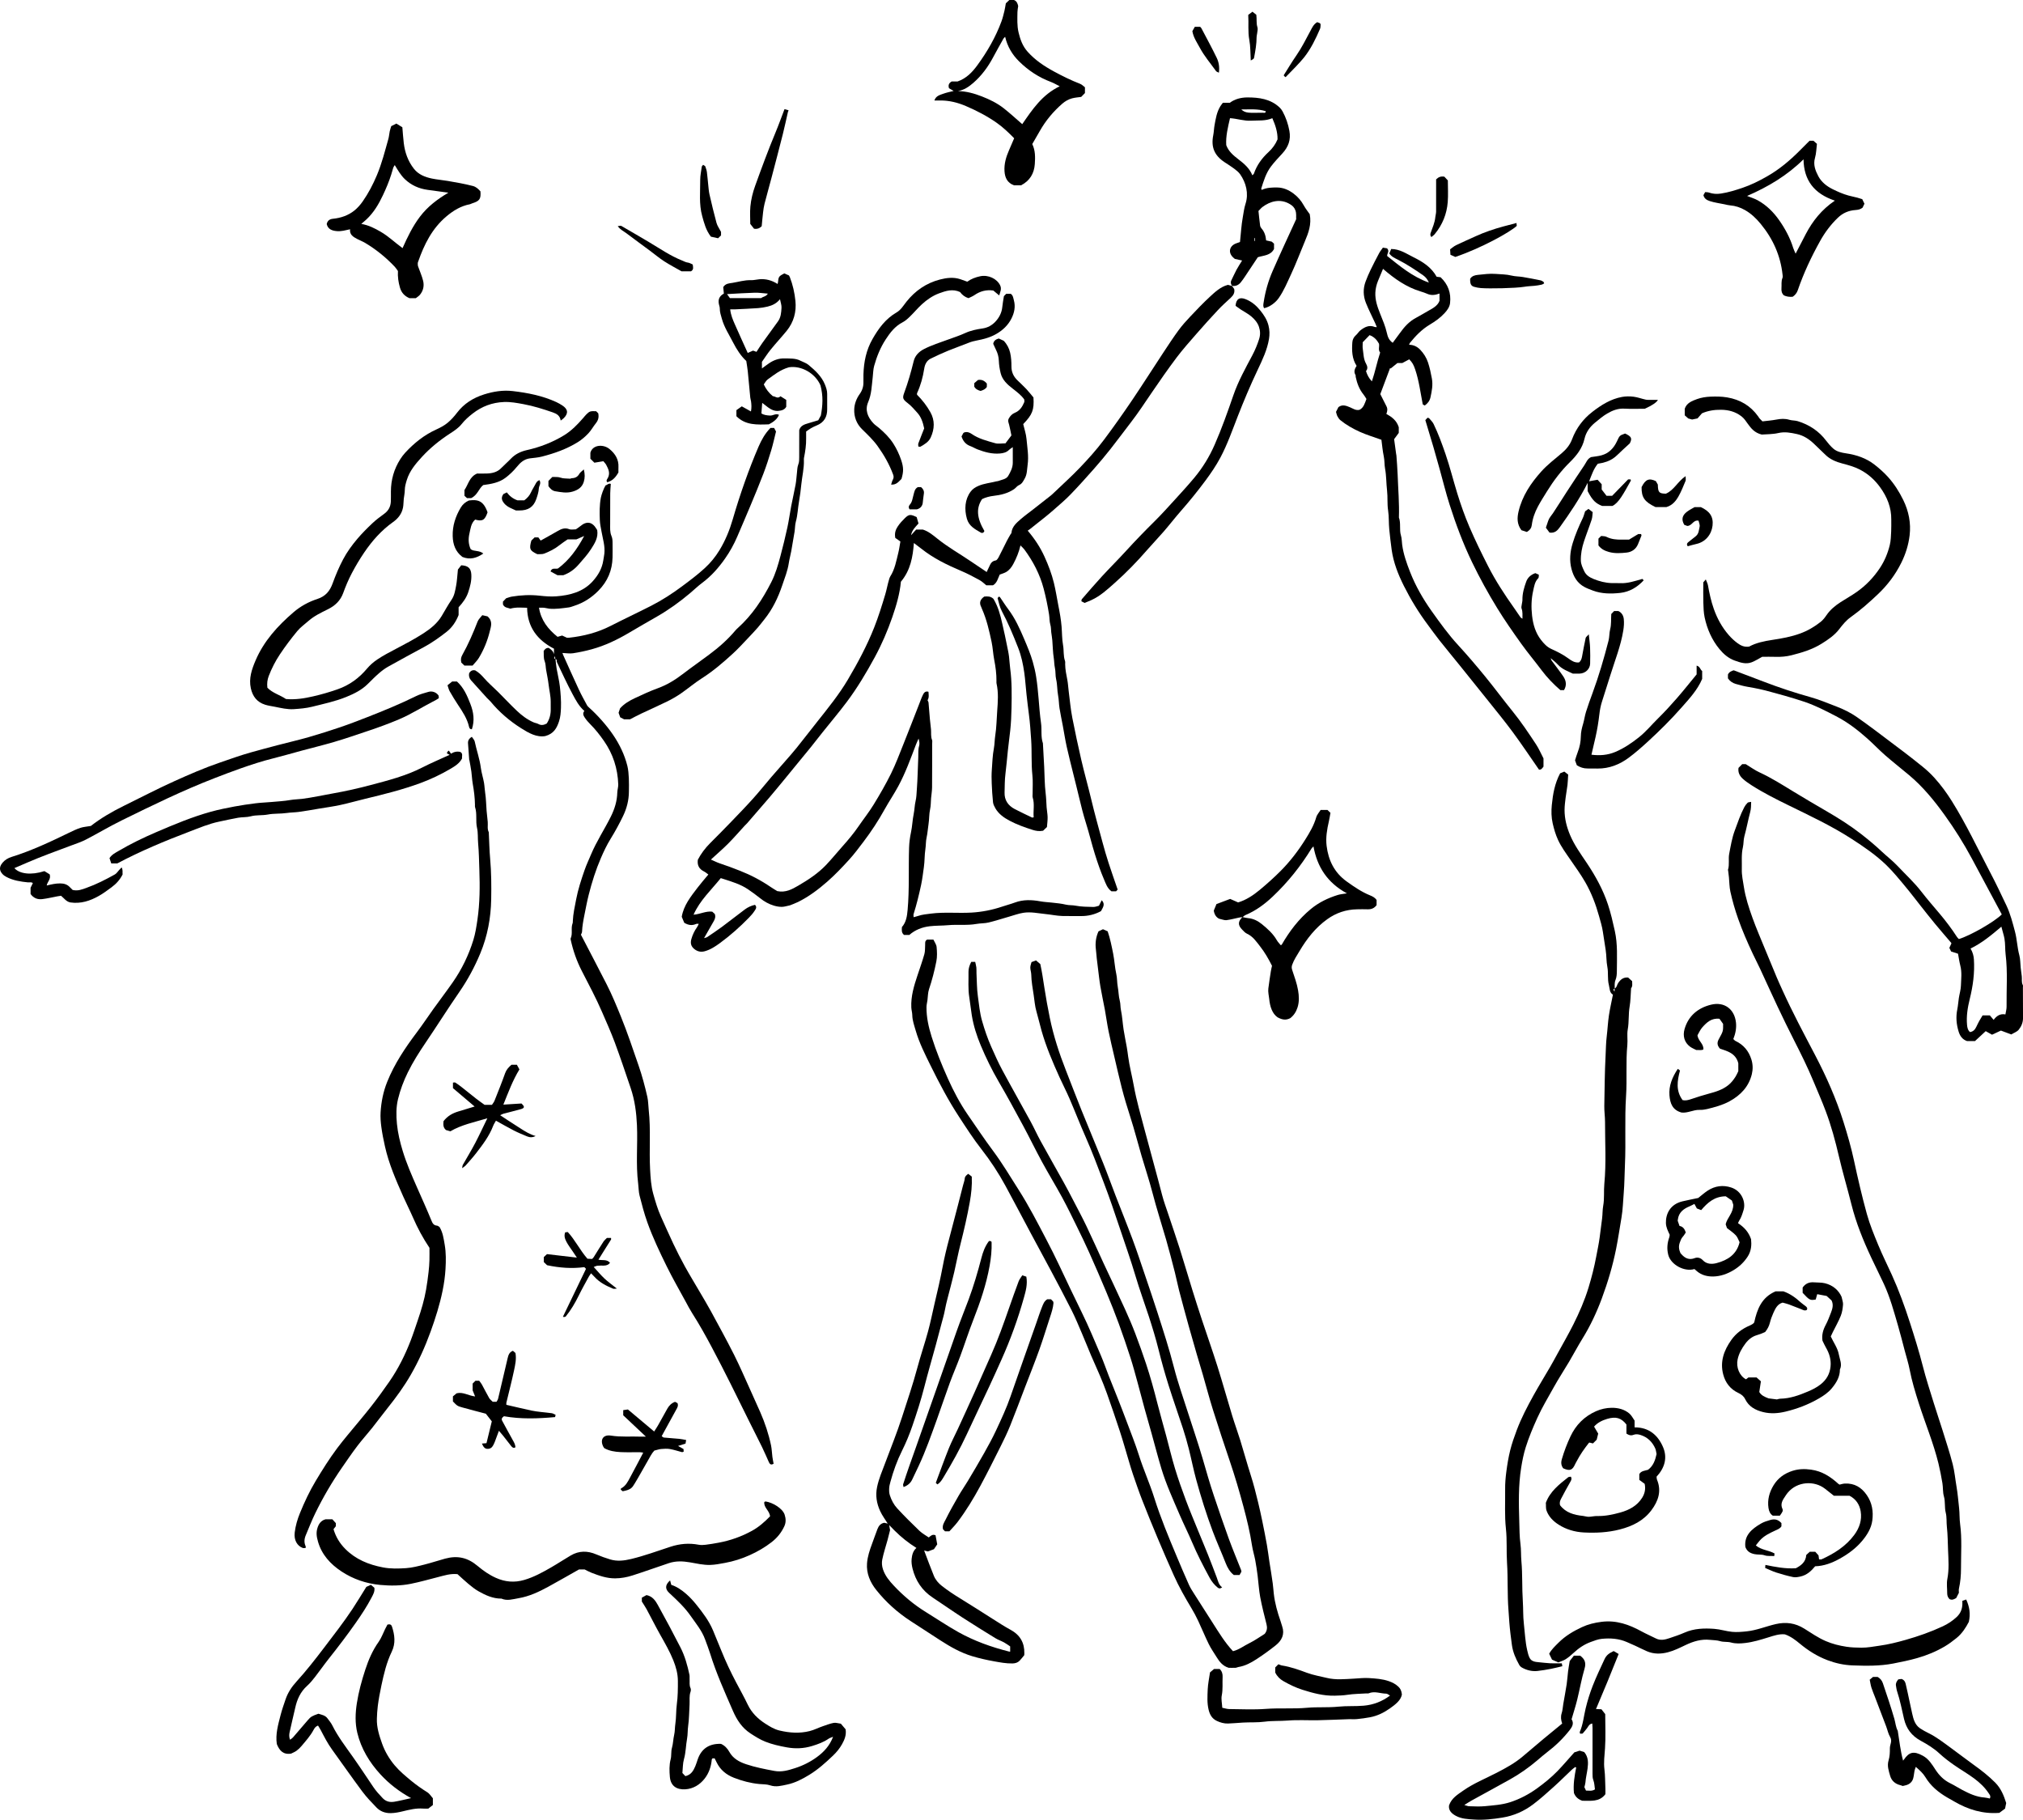 <?xml version="1.0" encoding="UTF-8"?>
<svg id="Layer_2" data-name="Layer 2" xmlns="http://www.w3.org/2000/svg" viewBox="0 0 413.38 371.824">
  <g id="Layer_1-2" data-name="Layer 1">
    <g>
      <path d="m142.822,188.768c-.196.004-.421-.049-.584.023-.829.368-1.594.256-2.419-.245-.162-.388-.348-.832-.512-1.224.399-2.342,1.843-4.12,3.216-5.927.69-.908,1.449-1.769,2.223-2.707-.286-.205-.562-.461-.889-.624-.994-.496-1.421-1.254-1.261-2.394.63-1.214,1.487-2.367,2.526-3.404,1.424-1.421,2.839-2.852,4.234-4.3,1.525-1.583,3.055-3.162,4.522-4.793,1.304-1.45,2.516-2.976,3.784-4.457.898-1.049,1.823-2.076,2.729-3.118.804-.926,1.626-1.84,2.392-2.793,1.431-1.781,2.821-3.591,4.24-5.38,2.198-2.772,4.436-5.529,6.227-8.557,2.03-3.431,3.909-6.94,5.378-10.65.879-2.221,1.58-4.487,2.262-6.757.296-.985.467-2.022.771-3.019.065-.212.116-.439.235-.623.972-1.515,1.255-3.245,1.678-4.929.171-.682.256-1.384.411-2.254-.33-.23-.778-.543-1.041-.727-.197-1.054.109-1.755.528-2.38.401-.597.903-1.143,1.425-1.652.836-.815,1.153-.83,2.414-.222.113.394.254.885.376,1.31-.667.742-1.325,1.35-1.526,2.397.423-.466.737-.813,1.046-1.154h1.381c1.146.365,2.072,1.143,2.989,1.882,2.135,1.719,4.538,3.062,6.798,4.604,1.049.716,2.11,1.418,3.253,2.185.11-.246.192-.475.311-.684.377-.661.475-1.525,1.525-1.683.253-.038.493-.458.646-.748.559-1.064,1.071-2.15,1.616-3.22.238-.468.512-.919.773-1.377.056-.098.17-.185.179-.284.117-1.287,1.049-2.069,1.951-2.849.756-.653,1.574-1.241,2.364-1.859,1.246-.974,2.493-1.947,3.735-2.926.214-.169.409-.361.605-.549,1.769-1.694,3.598-3.335,5.288-5.098,1.749-1.825,3.437-3.702,4.954-5.726,2.028-2.705,3.972-5.461,5.858-8.254,2.136-3.164,4.178-6.386,6.278-9.572,1.02-1.547,2.035-3.099,3.133-4.595.721-.983,1.549-1.9,2.393-2.792,1.3-1.376,2.606-2.753,4.001-4.038,1.063-.979,2.138-2,3.648-2.42.281.072.579.148.877.225l-.022-.021c.155.214.31.429.451.625.174.768-.173,1.318-.717,1.82-.887.818-1.787,1.628-2.608,2.505-1.497,1.599-2.963,3.227-4.401,4.876-1.383,1.587-2.789,3.164-4.05,4.838-1.757,2.334-3.423,4.733-5.064,7.143-1.407,2.066-2.773,4.157-4.308,6.141-1.374,1.775-2.697,3.587-4.089,5.349-1.112,1.407-2.263,2.789-3.453,4.136-1.577,1.785-3.171,3.559-4.831,5.273-1.046,1.08-2.218,2.048-3.348,3.053-.606.539-1.233,1.056-1.866,1.566-.992.8-1.996,1.587-2.997,2.377-.152.12-.319.224-.454.318,1.437,1.692,2.565,3.412,3.432,5.32.792,1.743,1.467,3.512,1.916,5.354.361,1.48.598,2.988.885,4.485.147.766.3,1.531.421,2.301.11.702.203,1.407.262,2.114.107,1.276.075,2.571.304,3.825.195,1.071.025,2.174.397,3.221.073.207.03.453.033.681.012,1.088.242,2.147.446,3.212.141.734.172,1.487.268,2.23.24,1.852.396,3.72.757,5.551.56,2.839,1.161,5.672,1.813,8.495.627,2.715,1.396,5.395,2.041,8.105.704,2.958,1.525,5.892,2.319,8.83.378,1.397.781,2.789,1.227,4.167.583,1.801,1.22,3.585,1.856,5.443-.089.099-.214.237-.321.356h-.946c-.871-.627-1.154-1.576-1.516-2.417-.721-1.675-1.315-3.406-1.859-5.143-.655-2.09-1.158-4.225-1.815-6.315-.558-1.775-1.02-3.569-1.44-5.376-.361-1.553-.765-3.097-1.145-4.646-.46-1.874-.948-3.743-1.364-5.626-.314-1.417-.532-2.853-.798-4.28-.225-1.205-.486-2.404-.678-3.614-.135-.851-.12-1.726-.284-2.57-.214-1.104-.143-2.23-.406-3.334-.18-.756-.075-1.562-.252-2.346-.146-.649-.124-1.333-.232-2.004-.19-1.186-.194-2.398-.297-3.598-.048-.556-.148-1.109-.219-1.664-.066-.517-.026-1.027-.184-1.558-.198-.668-.153-1.402-.267-2.111-.284-1.764-.643-3.508-1.098-5.238-.769-2.926-2.148-5.574-3.96-8.026-.192-.26-.455-.473-.78-.805-.333,1.424-.838,2.618-1.452,3.768-.356.667-.811,1.286-1.498,1.676-.392.222-.848.342-1.29.513-.372.774-.512,1.678-1.376,2.188h-1.365c-.39-.306-.856-.78-1.421-1.09-1.214-.668-2.448-1.314-3.727-1.856-2.902-1.228-5.705-2.601-8.158-4.558-.483-.385-.983-.75-1.492-1.137-.212,2.799-.669,5.535-2.655,7.913-.22,2.414-.925,4.842-1.754,7.236-.978,2.823-2.161,5.576-3.596,8.212-1.712,3.144-3.545,6.232-5.709,9.115-1.577,2.101-3.282,4.115-4.924,6.173-.808,1.013-1.596,2.041-2.407,3.051-.765.952-1.55,1.888-2.324,2.832-1.064,1.298-2.122,2.601-3.19,3.897-1.022,1.239-2.04,2.481-3.083,3.704-1.465,1.719-2.951,3.422-4.432,5.128-.152.175-.336.324-.493.495-1.12,1.217-2.198,2.472-3.365,3.646-1.095,1.101-2.282,2.117-3.546,3.278.729.315,1.265.598,1.836.784,1.394.454,2.757.978,4.12,1.512,2.213.868,4.282,1.959,6.225,3.286.476.325.98.615,1.377.863,1.712.363,3.041-.387,4.291-1.114,2.044-1.189,4.03-2.496,5.659-4.2,1.192-1.247,2.272-2.593,3.421-3.878,1.148-1.285,2.248-2.602,3.219-4.017,1.029-1.499,2.168-2.935,3.114-4.479,1.261-2.058,2.472-4.155,3.538-6.31.96-1.941,1.718-3.976,2.524-5.984,1.083-2.698,2.125-5.412,3.187-8.118.272-.693.512-1.401.847-2.066.178-.353.449-.751,1.099-.568.029.556.175,1.14-.185,1.737.062.145.183.311.199.486.105,1.123.178,2.249.279,3.373.063.708.17,1.412.229,2.12.059.708-.071,1.427.206,2.125.093.234.025.527.025.794-.001,2.967.01,5.934-.016,8.901-.007.745-.139,1.489-.205,2.234-.065.745-.029,1.486-.198,2.24-.221.984-.159,2.022-.319,3.023-.147.919-.191,1.847-.398,2.764-.171.759-.123,1.561-.244,2.346-.189,1.225-.133,2.484-.312,3.71-.177,1.212-.308,2.431-.568,3.637-.43,1.997-.912,3.976-1.527,5.927-.053.168-.007.365-.007.647.352-.096.637-.156.91-.251.85-.295,1.734-.365,2.625-.481,2.763-.358,5.534-.048,8.294-.208,2.136-.124,4.226-.534,6.252-1.214.875-.294,1.773-.527,2.638-.846,1.712-.63,3.44-.56,5.198-.238.764.14,1.551.169,2.326.256.964.108,1.931.188,2.879.418.641.155,1.307.079,1.975.211,1.181.233,2.418.229,3.633.262.403.011.812-.169,1.149-.246.216-.432.379-.756.567-1.131.803.85.201,1.515-.153,2.232-1.26.682-2.633,1.025-4.112,1.006-1.271-.017-2.543.022-3.813-.016-1.129-.034-2.239-.281-3.357-.391-1.521-.15-3.053-.506-4.585-.262-.982.157-1.932.509-2.893.784-1.405.402-2.796.861-4.217,1.202-.789.19-1.637.141-2.441.287-1.922.348-3.868.083-5.787.257-1.258.114-2.521.073-3.764.216-1.565.18-3.011.738-4.194,1.783h-1.069c-.559-.432-.486-1.003-.44-1.617.875-.988,1.047-2.25,1.16-3.508.381-4.237.159-8.488.299-12.73.034-1.03.167-2.074.389-3.105.267-1.241.3-2.528.555-3.772.18-.879.184-1.772.39-2.651.177-.753.191-1.561.249-2.341.164-2.184.199-4.377.294-6.567.034-.786-.057-1.57.178-2.357.135-.451.024-.968-.115-1.479-.186.427-.389.847-.554,1.281-1.089,2.859-2.127,5.741-3.59,8.45-.876,1.623-1.923,3.161-2.817,4.775-1.263,2.282-2.693,4.46-4.274,6.547-.965,1.274-1.922,2.563-3.002,3.745-1.405,1.539-2.85,3.061-4.422,4.438-1.816,1.591-3.76,3.058-5.968,4.151-.585.289-1.21.503-1.676.694-.637.127-1.13.3-1.625.304-.535.005-1.089-.091-1.603-.241-1.054-.308-1.987-.837-2.839-1.519-.81-.649-1.652-1.266-2.516-1.848-1.479-.996-3.189-1.51-4.88-2.056-.218-.07-.437-.137-.655-.206-1.91,2.392-4.237,4.495-5.564,7.473,1.383-.106,2.502-.775,3.82-.623.158.143.356.323.519.471.204.554.052,1.013-.197,1.452-.631,1.112-1.27,2.221-1.994,3.486.314-.095.484-.107.603-.188,1.021-.692,2.054-1.369,3.041-2.102,1.581-1.173,3.117-2.4,4.697-3.573.613-.455,1.316-.778,2.066-.938.486.48.127.9-.094,1.245-.327.509-.747.972-1.175,1.412-1.809,1.858-3.75,3.585-5.855,5.127-.952.697-1.944,1.365-3.135,1.696-.835.232-1.548.037-2.165-.475-.645-.534-.816-1.174-.573-2.022.253-.884.628-1.674,1.158-2.42.15-.211.241-.46.359-.691.066-.034.131-.068.05-.026.041-.08.008-.016-.025.048Z" stroke-width="0"/>
      <path d="m113.503,134.644c.079.667.13,1.338.243,1.999.206,1.208.523,2.403.657,3.617.161,1.459.283,2.937.223,4.399-.038.911-.095,1.851-.4,2.757-.452,1.341-1.059,2.512-2.817,2.986-1.766.303-3.377-.632-4.904-1.592-2.378-1.496-4.487-3.313-6.264-5.461-.221-.267-.508-.483-.742-.741-1.087-1.195-2.17-2.392-3.245-3.597-.378-.424-.502-.926-.384-1.483.272-.403.614-.687,1.238-.549.691.39,1.276.958,1.838,1.607.859.992,1.884,1.851,2.82,2.783,1.289,1.283,2.527,2.615,3.849,3.865,1.003.948,2.112,1.794,3.414,2.36.315.137.684.175.979.339.589.328,1.126.219,1.707-.093.604-.911.855-1.946.818-3.057-.015-.456-.006-.913-.002-1.369.011-1.165-.283-2.295-.417-3.441-.122-1.042-.338-2.061-.52-3.089-.104-.588-.074-1.219-.289-1.764-.281-.713-.165-1.416-.21-2.118.238-.32.463-.636,1.02-.624.463.305.943.656,1.084,1.319v-1.151c-3.403-1.759-5.427-4.42-5.49-8.362-1.111-.017-2.237-.16-3.428.182-.493-.195-1.195-.156-1.508-.868v-.571c.215-.224.454-.473.659-.687.422-.126.783-.276,1.16-.338,1.877-.312,3.787-.398,5.661-.19,1.145.127,2.285.221,3.409.135,2.814-.216,5.469-.901,7.426-3.048,1.118-1.226,1.93-2.617,2.181-4.261.073-.477.175-.951.226-1.43.162-1.519-.306-2.966-.569-4.437-.144-.807-.33-1.617-.359-2.431-.055-1.507-.075-3.018.206-4.516.115-.61.539-1.839.963-2.544.346-.072.634-.506,1.074-.302-.043.667-.111,1.288-.116,1.909-.017,2.092-.011,4.184-.014,6.276-.001.827-.07,1.671.269,2.453.222.511.22,1.025.222,1.55.004.951.021,1.902-.003,2.853-.065,2.608-.993,4.856-2.892,6.78-1.412,1.431-3.03,2.474-4.963,3.095-.366.117-.729.272-1.106.319-1.324.166-2.648.387-3.992.253-.344-.034-.679-.152-1.024-.188-.308-.033-.623-.007-1.054-.007.404,2.543,1.832,4.374,3.795,5.949.288-.081.581-.164.937-.265.274.127.587.273.981.456.068,0,.226.015.381-.002,2.994-.323,5.856-1.047,8.535-2.418,2.749-1.407,5.554-2.715,8.304-4.12,2.242-1.145,4.342-2.509,6.348-4.006,1.583-1.182,3.16-2.363,4.614-3.698,1.179-1.083,2.165-2.304,2.976-3.633,1.217-1.994,2.089-4.137,2.737-6.375.743-2.566,1.566-5.114,2.46-7.635.857-2.419,1.789-4.818,2.807-7.178.592-1.374,1.338-2.705,2.426-3.809h.743c.13.241.253.47.392.727-.327,1.297-.606,2.604-.991,3.882-.481,1.598-.996,3.191-1.592,4.753-.85,2.227-1.773,4.429-2.69,6.632-.861,2.069-1.757,4.124-2.635,6.186-.678,1.595-1.519,3.108-2.522,4.535-1.301,1.852-2.783,3.547-4.641,4.929-.87.648-1.649,1.408-2.478,2.107-2.12,1.788-4.366,3.412-6.795,4.802-1.907,1.09-3.809,2.189-5.698,3.306-2.39,1.413-4.884,2.616-7.59,3.36-1.262.347-2.552.622-3.847.821-.673.103-1.386-.029-2.165-.058.041.113.086.27.153.419,1.063,2.354,2.109,4.715,3.201,7.056.508,1.09,1.098,2.146,1.67,3.207.106.196.292.36.465.515,1.666,1.497,3.515,3.548,4.873,5.551,1.323,1.952,2.328,4.036,2.897,6.293.209.829.262,1.702.31,2.559.051.91.016,1.825.012,2.738-.009,1.74-.431,3.407-1.186,4.968-.768,1.589-1.614,3.152-2.546,4.658-.778,1.259-1.401,2.578-1.981,3.918-1.053,2.434-1.846,4.953-2.494,7.51-.337,1.331-.587,2.684-.859,4.03-.237,1.173-.459,2.349-.511,3.548-.009.208-.151.411-.224.599,1.775,3.418,3.546,6.783,5.273,10.17,1.089,2.136,1.993,4.347,2.896,6.563,1.337,3.282,2.444,6.633,3.602,9.971.731,2.109,1.305,4.26,1.796,6.428.198.873.186,1.789.285,2.684.446,4.048.063,8.113.283,12.162.091,1.662.186,3.349.646,4.989.443,1.576.895,3.143,1.578,4.642.838,1.839,1.639,3.694,2.509,5.519.743,1.559,1.523,3.104,2.359,4.619.964,1.747,2.01,3.453,3.016,5.179.779,1.335,1.583,2.658,2.32,4.015,1.6,2.947,3.218,5.886,4.724,8.877,1.196,2.376,2.239,4.822,3.34,7.241.682,1.497,1.356,2.998,2.017,4.503.962,2.191,1.711,4.449,2.201,6.778.161.767.174,1.562.276,2.342.062.475.165.944.248,1.409-.504.312-.767.114-.952-.296-.476-1.056-.929-2.123-1.437-3.165-.856-1.755-1.758-3.489-2.621-5.24-2.493-5.058-4.973-10.122-7.626-15.106-1.257-2.363-2.56-4.699-4.005-6.963-.487-.763-.902-1.568-1.333-2.362-1.295-2.386-2.657-4.742-3.853-7.173-1.454-2.953-2.869-5.923-3.976-9.027-.639-1.793-1.112-3.617-1.582-5.445-.203-.792-.187-1.635-.29-2.453-.5-3.971-.071-7.958-.246-11.933-.113-2.572-.446-5.125-1.281-7.587-1.062-3.131-2.114-6.267-3.265-9.369-.778-2.095-1.706-4.139-2.593-6.196-1.233-2.86-2.713-5.61-4.137-8.385-1.046-2.04-1.791-4.18-2.269-6.406-.016-.073-.033-.164-.003-.226.471-.995-.002-2.103.403-3.107.054-.134.035-.298.041-.448.063-1.496.4-2.947.678-4.415.389-2.056,1.041-4.028,1.724-5.995.378-1.089.877-2.14,1.324-3.207,1.121-2.673,2.741-5.107,4.031-7.7.78-1.567,1.288-3.186,1.33-4.935.013-.556.212-1.112.194-1.664-.106-3.239-1.063-6.234-2.953-8.933-.831-1.186-1.723-2.33-2.761-3.366-.407-.406-.79-.846-1.106-1.318-.27-.403-.533-.865-.102-1.394-1.088-.936-1.731-2.159-2.394-3.394-1.157-2.156-2.171-4.372-3.218-6.576-.097-.205.105-.581-.329-.622-.02-.211-.041-.422-.061-.634-.022.212-.363.516.09.607Z" stroke-width="0"/>
      <path d="m224.464,190.304c.332-.157.608-.289.919-.436.317.142.629.282.961.432.513,1.497.809,3.022,1.117,4.551.28,1.392.335,2.809.648,4.196.189.837.134,1.723.293,2.569.179.954.164,1.928.417,2.877.162.607.102,1.254.235,1.891.273,1.316.34,2.669.543,4.0.185,1.211.446,2.411.657,3.618.109.625.19,1.255.274,1.883.266,1.99.786,3.935,1.142,5.906.563,3.112,1.45,6.147,2.256,9.195,1.167,4.414,2.411,8.809,3.551,13.231.333,1.291.808,2.549,1.229,3.819.772,2.329,1.581,4.647,2.321,6.985.907,2.867,1.748,5.753,2.639,8.625.627,2.02,1.274,4.035,1.939,6.045,1.051,3.174,2.17,6.327,3.175,9.513,1.05,3.329,1.981,6.692,2.998,10.031.519,1.704,1.139,3.38,1.665,5.082.734,2.376,1.386,4.777,2.145,7.146.579,1.807,1.041,3.639,1.485,5.477.314,1.3.603,2.605.872,3.914.33,1.601.646,3.206.932,4.815.202,1.139.337,2.289.511,3.432.225,1.472.486,2.939.68,4.414.093.703.137,1.414.217,2.12.22,1.937.744,3.788,1.385,5.62.123.351.211.712.332,1.064.551,1.606-.074,2.873-1.331,3.874-1.232.982-2.52,1.908-3.843,2.776-1.152.755-2.372,1.425-3.79,1.652-.189.03-.367.144-.554.153-.475.022-.953.008-1.4.008-1.243-.361-1.919-1.269-2.521-2.248-.534-.867-1.126-1.71-1.572-2.618-.76-1.545-1.406-3.141-2.139-4.699-.413-.879-.867-1.745-1.37-2.579-1.325-2.197-2.586-4.426-3.631-6.758-1.147-2.557-2.263-5.128-3.348-7.711-1.083-2.579-2.137-5.17-3.153-7.774-.662-1.697-1.245-3.423-1.839-5.144-.303-.877-.559-1.77-.827-2.658-.61-2.027-1.176-4.066-1.831-6.08-.851-2.615-1.754-5.214-2.67-7.809-.434-1.228-.929-2.437-1.433-3.64-.563-1.343-1.183-2.664-1.754-4.004-.643-1.511-1.243-3.04-1.89-4.549-.677-1.58-1.326-3.176-2.098-4.714-1.382-2.754-2.836-5.475-4.282-8.199-1.342-2.528-2.72-5.038-4.07-7.562-1.742-3.255-3.453-6.525-5.215-9.77-1.424-2.622-3.069-5.117-4.92-7.484-1.663-2.127-3.11-4.388-4.581-6.637-2.178-3.33-4.014-6.831-5.763-10.374-1.158-2.346-2.344-4.688-3.069-7.208-.299-1.039-.675-2.054-.695-3.154-.009-.517-.173-1.031-.197-1.549-.107-2.276.546-4.423,1.258-6.558.481-1.445.996-2.881,1.41-4.344.17-.603.116-1.264.16-1.899.025-.367-.11-.778.403-1.078h1.281c.23.504.609.995.658,1.514.092.974.135,1.991-.055,2.944-.382,1.923-.872,3.829-1.501,5.701-.235.699-.214,1.477-.315,2.219-.065.479-.196.956-.199,1.435-.014,2.068.431,4.064,1.05,6.037.914,2.916,2.068,5.752,3.318,8.54,1.151,2.567,2.471,5.079,4.089,7.423,1.7,2.462,3.358,4.953,5.147,7.354,1.908,2.561,3.522,5.289,5.229,7.966,2.097,3.289,3.87,6.739,5.668,10.177.907,1.733,1.788,3.479,2.62,5.245,1.52,3.224,3.046,6.443,4.62,9.644,1.403,2.853,2.614,5.793,3.867,8.712.602,1.403,1.095,2.85,1.653,4.271.627,1.596,1.279,3.182,1.906,4.777.573,1.456,1.14,2.915,1.686,4.38.871,2.337,1.811,4.656,2.559,7.029.929,2.945,2.211,5.77,3.137,8.71,1.277,4.05,2.911,7.971,4.555,11.891.823,1.963,1.654,3.924,2.526,5.867.305.68.729,1.314,1.131,1.95,1.252,1.98,2.518,3.952,3.782,5.926,1.245,1.943,2.436,3.921,4.088,5.692,1.232-.298,2.239-1.105,3.368-1.656,1.107-.54,2.112-1.27,3.108-1.884.512-.643.55-1.268.373-1.971-.461-1.836-.936-3.672-1.284-5.529-.269-1.432-.34-2.898-.526-4.346-.138-1.072-.292-2.143-.491-3.206-.191-1.019-.513-2.018-.667-3.042-.4-2.648-1.035-5.25-1.723-7.834-.839-3.152-1.764-6.285-2.815-9.383-1.182-3.483-2.338-6.975-3.44-10.482-.746-2.373-1.373-4.779-2.064-7.168-.402-1.39-.833-2.772-1.236-4.162-.548-1.888-1.097-3.777-1.621-5.671-.682-2.466-1.356-4.934-2.003-7.408-.32-1.221-.545-2.464-.861-3.686-.576-2.227-1.142-4.456-1.783-6.669-.92-3.174-1.943-6.32-2.771-9.521-.659-2.548-1.506-5.052-2.245-7.581-.771-2.638-1.445-5.303-2.288-7.918-.639-1.981-1.242-3.969-1.758-5.981-.553-2.157-1.043-4.329-1.549-6.496-.396-1.698-.806-3.393-1.151-5.1-.295-1.461-.49-2.94-.759-4.406-.288-1.571-.643-3.132-.908-4.707-.218-1.291-.348-2.595-.515-3.893-.081-.63-.157-1.261-.231-1.892-.07-.593-.091-1.189-.171-1.784-.168-1.257-.01-2.53.531-3.707Z" stroke-width="0"/>
      <path d="m329.932,201.985c.459-.228.463-.731.702-1.092.472-.713,1.027-1.232,2.048-1.164.251.228.536.486.831.754-.01.5.134.994-.21,1.439-.04.051-.015.148-.02.224-.087,1.163-.084,2.341-.282,3.486-.271,1.562-.103,3.144-.386,4.708-.187,1.036.017,2.131-.085,3.188-.335,3.481-.036,6.977-.263,10.452-.305,4.666-.012,9.332-.225,13.992-.088,1.925-.089,3.856-.247,5.772-.139,1.68-.177,3.378-.461,5.04-.363,2.125-.672,4.257-1.095,6.377-.694,3.472-1.697,6.845-2.93,10.163-1.057,2.845-2.342,5.593-3.955,8.2-.953,1.539-1.793,3.142-2.715,4.7-1.037,1.753-2.165,3.458-3.148,5.237-1.145,2.071-2.377,4.096-3.356,6.259-.896,1.98-1.735,3.969-2.38,6.031-.423,1.35-.694,2.729-.918,4.13-.584,3.649-.503,7.315-.39,10.974.047,1.541.039,3.103.244,4.627.157,1.172.083,2.334.189,3.495.249,2.719.107,5.452.29,8.167.104,1.546.035,3.099.214,4.632.212,1.815.277,3.651.69,5.442.125.54.252,1.102.514,1.586.362.671,1.096.773,1.816.834.778.065,1.553.178,2.331.216.787.038,1.577.008,2.408.008.033.201.057.343.099.597-.785.182-1.55.385-2.326.533-.912.174-1.83.34-2.754.436-1.116.117-2.174-.148-3.145-.68-.232-.127-.453-.339-.579-.564-.717-1.283-1.298-2.603-1.498-4.076-.207-1.524-.404-3.041-.521-4.576-.062-.818-.106-1.644-.173-2.466-.262-3.252-.092-6.518-.303-9.764-.15-2.309.028-4.624-.222-6.913-.293-2.69-.13-5.373-.161-8.059-.014-1.2.082-2.41.241-3.602.196-1.472.431-2.948.792-4.39.35-1.399.833-2.773,1.343-4.129.924-2.456,2.144-4.789,3.421-7.09,1.097-1.977,2.288-3.905,3.424-5.862.511-.88.993-1.774,1.481-2.666,1.086-1.983,2.222-3.943,3.235-5.959,1.226-2.44,2.315-4.946,3.106-7.549.627-2.061,1.161-4.148,1.56-6.269.248-1.317.53-2.624.71-3.955.176-1.298.337-2.596.501-3.894.109-.862.069-1.734.223-2.578.275-1.505.09-3.02.234-4.52.404-4.205.133-8.416.143-12.623.002-1.077-.172-2.173-.151-3.264.065-3.447.081-6.896.265-10.338.068-1.276.071-2.565.227-3.832.179-1.451.237-2.913.457-4.356.213-1.393.531-2.771.814-4.214-.73-.423-.637-1.256-.825-1.963-.323-1.217-.079-2.501-.314-3.703-.226-1.151-.159-2.307-.341-3.457-.198-1.25-.396-2.511-.582-3.767-.156-1.058-.482-2.095-.769-3.132-.668-2.411-1.559-4.752-2.81-6.936-.917-1.6-2.015-3.107-3.064-4.635-.9-1.311-1.851-2.59-2.515-4.034-.501-1.089-.826-2.224-1.092-3.391-.283-1.243-.297-2.492-.177-3.718.217-2.218.596-4.422,1.701-6.494.242-.099.524-.214.855-.35.251.194.489.378.787.608-.043.703-.057,1.418-.138,2.127-.097.85-.272,1.691-.374,2.54-.103.855-.223,1.716-.224,2.575-.002,1.768.428,3.454,1.118,5.099.865,2.061,2.178,3.866,3.416,5.714,1.792,2.676,3.33,5.47,4.336,8.507.585,1.765.995,3.573,1.398,5.388.607,2.737.426,5.485.418,8.234-.002.592-.047,1.224-.269,1.764-.25.606-.156,1.187-.176,1.783-.411.143-.223.38-.021.607v-.626Z" stroke-width="0"/>
      <path d="m96.416,150.552c.238.373.519.637.583.942.384,1.818,1.021,3.578,1.262,5.43.133,1.025.471,2.024.645,3.046.113.662.126,1.336.231,2.006.191,1.224.196,2.474.296,3.712.06.746.158,1.489.229,2.235.067.707-.136,1.438.211,2.122.032.062.008.15.012.226.086,1.734.117,3.472.272,5.201.247,2.76.26,5.522.213,8.285-.066,3.793-.756,7.502-2.218,11.021-1.15,2.768-2.572,5.424-4.304,7.93-2.345,3.393-4.534,6.884-6.849,10.297-1.341,1.976-2.617,3.981-3.664,6.114-.859,1.748-1.543,3.562-2.001,5.441-.408,1.67-.386,3.392-.224,5.081.181,1.881.632,3.733,1.185,5.553.77,2.532,1.835,4.959,2.902,7.385.993,2.258,2.017,4.505,2.95,6.787.239.586.453,1.005,1.157,1.069.176.016.338.179.506.274.689,1.118.843,2.368,1.061,3.622.288,1.66.259,3.322.163,4.975-.086,1.481-.296,2.96-.596,4.431-.581,2.846-1.453,5.602-2.443,8.335-1.11,3.065-2.441,6.036-4.077,8.874-1.36,2.36-2.973,4.567-4.682,6.709-1.092,1.368-2.128,2.777-3.219,4.146-.977,1.225-2.04,2.388-2.984,3.634-1.1,1.451-2.127,2.955-3.161,4.451-2.049,2.962-3.858,6.057-5.43,9.273-.722,1.478-1.319,3.012-1.956,4.526-.317.752-.388,1.518-.019,2.284.03.061-.003.15-.011.324-.205,0-.44.06-.62-.01-1.097-.427-1.804-1.574-1.614-3.153.166-1.376.55-2.693,1.073-3.97.923-2.253,1.95-4.455,3.215-6.564,1.362-2.27,2.766-4.509,4.353-6.64.704-.946,1.454-1.861,2.203-2.775,1.575-1.921,3.201-3.804,4.733-5.756,1.313-1.673,2.564-3.394,3.771-5.139,1.81-2.617,3.215-5.439,4.35-8.38.536-1.388.989-2.805,1.472-4.212.701-2.043,1.316-4.102,1.682-6.234.203-1.183.365-2.361.499-3.551.093-.824.162-1.643.18-2.468.018-.836.004-1.673.004-2.471-1.328-1.989-2.431-4.039-3.362-6.179-.642-1.476-1.38-2.912-2.032-4.384-1.465-3.311-2.916-6.625-3.702-10.169-.291-1.313-.558-2.617-.737-3.951-.137-1.019-.215-2.03-.153-3.038.131-2.121.543-4.19,1.346-6.193,1.482-3.693,3.684-6.974,6.085-10.159,1.164-1.544,2.225-3.159,3.353-4.729,1.306-1.818,2.666-3.602,3.947-5.437,1.868-2.677,3.271-5.582,4.223-8.663.416-1.346.63-2.751.835-4.156.494-3.385.512-6.783.392-10.177-.064-1.809-.088-3.629-.252-5.428-.096-1.052.008-2.132-.225-3.143-.325-1.413.053-2.864-.403-4.25-.046-.14-.017-.303-.019-.455-.018-1.464-.204-2.91-.459-4.353-.143-.811-.164-1.64-.277-2.457-.107-.772-.262-1.538-.398-2.306-.006-.036-.04-.068-.042-.104-.084-1.125-.176-2.249-.244-3.374-.031-.519.168-.945.787-1.316Z" stroke-width="0"/>
      <path d="m315.398,154.957v1.685c-.246.287-.435.7-.929.604-1.795-2.579-3.508-5.159-5.349-7.653-1.694-2.295-3.517-4.502-5.298-6.738-1.805-2.266-3.624-4.521-5.444-6.776-1.414-1.752-2.853-3.486-4.251-5.25-.826-1.042-1.593-2.128-2.388-3.193-1.865-2.498-3.478-5.144-4.864-7.907-1.175-2.342-2.13-4.76-2.501-7.375-.195-1.372-.337-2.742-.485-4.117-.142-1.318-.046-2.649-.245-3.943-.209-1.361-.055-2.719-.214-4.063-.176-1.488-.128-2.99-.406-4.473-.151-.803-.084-1.637-.256-2.459-.244-1.162-.343-2.351-.491-3.441-1.55-.561-3.035-.999-4.426-1.629-1.405-.637-2.758-1.404-3.956-2.374-.26-.211-.454-.519-.613-.815-.139-.258-.185-.561-.285-.884.154-.3.325-.634.495-.968.818-.624,1.608-.282,2.409.051.6.249,1.148.691,1.925.488.827-.438,1.045-1.295,1.389-2.203-.167-.26-.338-.595-.574-.881-.889-1.082-1.345-2.334-1.624-3.66-.023-.11.03-.251-.024-.338-.429-.69-.164-1.299.213-1.896-.964-1.486-.984-3.138-.872-4.793.037-.546.273-1.073.744-1.479.347-.299.575-.73.936-1.005.843-.64,1.753-1.139,2.894-.669.093.038.212.019.432.035-.138-.33-.238-.593-.356-.849-.626-1.361-1.315-2.698-1.869-4.084-.572-1.432-.616-2.921-.069-4.384.3-.802.638-1.594,1.012-2.367.555-1.151,1.144-2.287,1.746-3.416.21-.393.504-.745.775-1.138.371.06.665.107.852.138.59.615-.056,1.089.029,1.578,2.622,2.079,5.173,4.245,8.513,5.419-.258-.623-.642-1.111-1.154-1.471-1.667-1.171-3.375-2.285-5.203-3.222-.61-.313-1.283-.579-1.721-1.256.112-.269.238-.571.38-.912,1.771.003,3.127.979,4.552,1.681,1.885.928,3.666,2.047,4.734,3.991.229.029.494.062.805.101,1.539,1.444,2.176,3.231,1.937,5.287-.092.79-.566,1.45-1.119,2.05-.87.945-1.92,1.689-3.017,2.343-1.64.979-2.9,2.301-4.067,3.734-.066.082-.086.198-.164.386.955.002,1.716.43,2.28,1.023.703.739,1.259,1.61,1.583,2.591.351,1.065.58,2.145.784,3.248.25,1.35-0,2.577-.275,3.854-.155.72-.539,1.232-1.172,1.696-.139-.077-.298-.166-.411-.229-.474-2.426-.764-4.824-1.543-7.126-.342-1.011-.582-1.426-1.219-2.084-.447.239-.913.489-1.413.757h-.998c-.48.389-.927.751-1.373,1.112-.044-.027-.088-.054-.132-.081-.666,1.772-1.332,3.545-1.998,5.318.421.833.842,1.666,1.264,2.499.26.513.187,1.018-.029,1.544,1.069.605,2.085,1.292,2.539,2.72v1.162c-.253.342-.568.767-.949,1.282.125.927.265,1.962.406,2.996.015.11.053.219.06.329.089,1.315.208,2.629.254,3.945.101,2.912.356,5.821.258,8.738.446,1.19.045,2.463.417,3.675.182.594.164,1.254.248,1.883.257,1.934.907,3.752,1.609,5.552,1.123,2.878,2.671,5.57,4.471,8.095,1.675,2.349,3.362,4.702,5.34,6.851,1.921,2.087,3.756,4.249,5.548,6.439,1.906,2.328,3.685,4.751,5.581,7.087,1.755,2.162,3.286,4.465,4.811,6.772.58.879.993,1.859,1.518,2.864Zm-21.248-94.98c-.915.335-1.703.415-2.506.059-.42-.186-.862-.334-1.304-.467-2.959-.887-5.378-2.601-7.732-4.634-.355.847-.705,1.653-1.03,2.469-.306.769-.504,1.555-.539,2.392-.062,1.498.407,2.863.95,4.232.522,1.315,1.102,2.629,1.402,3.995.184.837.436,1.497,1.197,2.018.49-.662.995-1.324,1.478-2.002.894-1.253,1.903-2.381,3.327-3.123.856-.445,1.668-.968,2.514-1.432.96-.527,1.902-1.059,2.244-2.032v-1.477Zm-15.023,15.842c.25.782.574,1.44,1.203,2.106.681-1.987,1.049-3.951,1.693-5.885-.463-.542-.115-1.215-.237-1.808-.426-.766-.962-1.393-1.922-1.755-.464.48-.957.991-1.405,1.455,0,.513-.054.939.011,1.348.161,1.022.135,2.089.671,3.033.303.534.386,1.05-.013,1.507Z" stroke-width="0"/>
      <path d="m400.097,194.869c-.625-.202-1.057-.342-1.414-.458-.141-.296-.237-.499-.351-.738.136-.296.276-.6.425-.923-.018-.031-.044-.097-.089-.149-1.091-1.284-2.201-2.554-3.273-3.852-1.045-1.265-2.055-2.557-3.074-3.842-.758-.956-1.493-1.93-2.262-2.878-.866-1.067-1.744-2.126-2.644-3.167-.604-.698-1.229-1.382-1.891-2.029-2.156-2.104-4.644-3.802-7.188-5.445-4.086-2.638-8.495-4.702-12.867-6.843-2.567-1.257-5.126-2.542-7.53-4.079-.648-.414-1.291-.858-1.85-1.374-.607-.559-.98-1.266-.843-2.19.232-.235.502-.509.76-.77h.709c1.061.643,1.873,1.247,2.779,1.664,2.436,1.121,4.676,2.543,6.945,3.928,2.268,1.385,4.562,2.729,6.861,4.065,2.441,1.419,4.816,2.921,7.036,4.651,1.441,1.123,2.836,2.285,4.159,3.532,1.07,1.009,2.258,1.911,3.26,2.977,1.633,1.738,3.405,3.357,4.865,5.248,1.189,1.54,2.477,3.01,3.733,4.501,1.278,1.518,2.47,3.094,3.54,4.754.102.159.258.286.384.422,2.34-.699,7.301-3.549,8.767-5.036-2.042-3.811-4.087-7.626-6.131-11.441-1.639-3.059-3.487-5.999-5.524-8.83-2.129-2.959-4.424-5.785-7.261-8.165-1.628-1.366-3.307-2.678-4.906-4.073-1.262-1.1-2.408-2.322-3.66-3.434-1.956-1.738-4.026-3.331-6.394-4.557-2.086-1.081-4.167-2.163-6.405-2.926-1.308-.445-2.639-.831-3.966-1.223-.958-.283-1.931-.52-2.892-.796-1.559-.448-3.143-.782-4.747-1.049-.835-.139-1.655-.37-2.47-.597-.658-.184-1.199-.555-1.6-1.142v-.792c.238-.502.717-.729,1.184-.852,2.044.774,4.026,1.517,6.001,2.276,3.192,1.227,6.435,2.303,9.741,3.227,1.776.497,3.485,1.224,5.209,1.883,1.485.568,2.91,1.262,4.206,2.168,1.263.883,2.508,1.792,3.743,2.713,2.042,1.523,4.075,3.055,6.099,4.6,1.198.914,2.378,1.849,3.55,2.793.87.702,1.681,1.45,2.435,2.284,1.366,1.511,2.547,3.124,3.614,4.836,2.923,4.69,5.26,9.667,7.814,14.538,1.169,2.23,2.255,4.501,3.326,6.777.795,1.69,1.246,3.488,1.725,5.283.425,1.59.457,3.231.889,4.818.224.823.189,1.71.283,2.568.065.593.155,1.183.224,1.776.07.593-.1,1.209.213,1.782.066.121.016.3.017.452.007,2.092.008,4.184.021,6.276.005.899-.336,1.717-.878,2.386-.353.436-1.003.651-1.523.967-.745-.278-1.412-.527-2.115-.789-.521.242-1.144.532-1.818.845-.455-.256-.885-.498-1.292-.727-.752.697-1.501,1.391-2.183,2.022h-1.641c-.912-.311-1.42-1-1.703-1.918-.463-1.499-.593-3.001-.278-4.545.157-.767.198-1.556.319-2.331.132-.845.396-1.682.423-2.527.043-1.352.228-2.713-.118-4.065-.212-.826-.327-1.676-.475-2.461Zm9.69,12.404c.097-.61.244-1.086.238-1.561-.044-3.56.244-7.124-.195-10.68-.133-1.078-.043-2.172-.24-3.261-.146-.803-.423-1.546-.628-2.427-2.026,1.726-3.983,3.35-6.3,4.469.443.746.637,1.467.686,2.213.18,2.756-.19,5.451-.858,8.138-.424,1.707-.704,3.467-.544,5.246.049.548.154,1.095.609,1.475.702-.114,1.037-.552,1.289-1.084.194-.408.391-.815.609-1.211.213-.388.454-.763.665-1.113h1.488c.229.27.483.567.771.906.586-.756,1.261-1.314,2.411-1.109Z" stroke-width="0"/>
      <path d="m181.417,311.344c-.531-.865-1.155-1.69-1.572-2.603-.71-1.555-.984-3.157-.621-4.901.353-1.695,1.036-3.257,1.635-4.858,1.173-3.137,2.436-6.242,3.463-9.429,1.072-3.323,2.202-6.627,3.106-10.0.672-2.507,1.516-4.972,2.199-7.476.518-1.898.902-3.829,1.346-5.746.285-1.228.584-2.453.855-3.684.279-1.268.555-2.538.793-3.814.361-1.934.826-3.845,1.337-5.747.606-2.258,1.189-4.521,1.776-6.783.355-1.366.7-2.734,1.051-4.1.12-.467.305-.927.351-1.399.043-.447.321-.667.717-.958.245.192.506.396.72.564.084,1.822-.105,3.523-.414,5.24-.513,2.854-1.162,5.673-1.876,8.484-.484,1.908-.852,3.843-1.289,5.762-.222.976-.487,1.944-.725,2.917-.396,1.622-.89,3.22-1.19,4.866-.172.946-.457,1.874-.702,2.807-.386,1.471-.774,2.943-1.175,4.411-.773,2.827-1.599,5.641-2.322,8.479-.688,2.7-1.545,5.347-2.45,7.983-.593,1.728-1.289,3.414-2.108,5.061-1.016,2.043-1.785,4.183-2.378,6.376-.116.43-.233.872-.252,1.312-.02.478-.016.944.147,1.442.322.987.799,1.894,1.486,2.64,1.464,1.591,3.009,3.117,4.574,4.619.541.519,1.24.888,1.884,1.337.41-.342.746-.706,1.381-.452.112.596.234,1.247.349,1.858-.243.358-.433.637-.674.992-.353.131-.784.292-1.235.46-.219-.053-.462-.112-.765-.185.684,1.795,1.298,3.503,1.992,5.18.335.809.922,1.493,1.631,2.048,1.21.948,2.492,1.797,3.815,2.601,2.208,1.342,4.367,2.758,6.554,4.132,1.206.757,2.396,1.545,3.65,2.224,1.979,1.071,2.872,2.676,2.832,4.811-.001.076-.007.152-.019.384-.255.307-.572.732-.936,1.115-.388.408-.892.563-1.479.574-1.302.024-2.556-.22-3.827-.449-1.488-.268-2.954-.602-4.392-1.034-2.361-.708-4.465-1.918-6.504-3.23-2.042-1.313-4.074-2.641-6.108-3.966-2.696-1.756-5.046-3.881-7.013-6.357-1.245-1.568-2.019-3.377-1.87-5.412.101-1.375.542-2.687,1.022-3.982.375-1.011.726-2.031,1.112-3.037.239-.623.628-1.129,1.377-1.277.242.056.502.117.762.177.08.076.161.152.241.228.065.364.13.727.195,1.095-.171.677-.333,1.363-.519,2.043-.361,1.322-.805,2.628-1.075,3.967-.128.636-.083,1.316.144,2.004.441,1.338,1.318,2.381,2.253,3.374,1.932,2.052,4.09,3.867,6.527,5.366,2.199,1.352,4.335,2.804,6.588,4.066,3.263,1.827,6.787,3.087,10.442,4.005.056.014.12.002.183.002v-1.065c-.422-.277-.821-.581-1.259-.819-.575-.312-1.213-.524-1.766-.864-2.264-1.391-4.525-2.789-6.752-4.233-2.038-1.322-4.021-2.721-6.047-4.059-2.204-1.455-3.513-3.475-4.126-5.926-.161-.644-.255-1.339-.184-1.99.087-.796.272-1.611.975-2.228-1.661-1.044-3.106-2.2-4.418-3.506-.4-.398-.79-.804-1.185-1.206-.079-.077-.158-.155-.238-.232Z" stroke-width="0"/>
      <path d="m400.281,325.448c-.238.465-.392.767-.546,1.07-.404.234-.804.49-1.362.232-.305-.299-.486-.69-.482-1.17.009-.989-.153-2.005.031-2.961.378-1.964.224-3.929.145-5.88-.064-1.58-.064-3.173-.24-4.742-.109-.977.003-1.982-.233-2.913-.282-1.11-.056-2.236-.377-3.342-.248-.853-.154-1.791-.302-2.677-.226-1.354-.483-2.706-.81-4.041-1.025-4.187-2.699-8.181-4.012-12.283-.725-2.265-1.42-4.536-1.869-6.873-.251-1.306-.663-2.585-1.006-3.875-.447-1.684-.867-3.377-1.354-5.05-.851-2.923-1.639-5.869-2.937-8.652-.824-1.766-1.701-3.51-2.53-5.274-1.67-3.553-3.139-7.172-4.087-10.976-.815-3.272-1.789-6.509-2.552-9.792-.723-3.112-1.555-6.188-2.679-9.185-.784-2.091-1.692-4.14-2.55-6.205-1.179-2.838-2.549-5.592-3.946-8.337-1.158-2.276-2.274-4.572-3.366-6.877-1.202-2.538-2.348-5.1-3.533-7.646-.491-1.054-1.032-2.086-1.526-3.138-1.096-2.335-2.124-4.695-2.981-7.124-.644-1.825-1.178-3.679-1.591-5.558-.208-.948-.197-1.94-.292-2.911-.044-.445-.104-.889-.158-1.333-.009-.074-.057-.155-.037-.218.342-1.072.039-2.194.246-3.26.311-1.599.562-3.213,1.14-4.761.6-1.607,1.135-3.237,1.942-4.764.174-.33.409-.646.679-.908.129-.125.407-.109.726-.181-.017.762-.012,1.392-.194,2.073-.44,1.649-.737,3.331-1.195,4.981-.199.715-.13,1.496-.299,2.222-.349,1.499-.178,3.011-.221,4.517-.034,1.203.235,2.37.416,3.555.334,2.184,1.016,4.264,1.757,6.326.767,2.135,1.676,4.224,2.536,6.328.804,1.968,1.617,3.934,2.442,5.894.377.895.788,1.777,1.189,2.662,2.016,4.447,4.317,8.762,6.589,13.091,2.336,4.45,4.366,9.026,5.865,13.804.811,2.587,1.562,5.185,2.131,7.837.786,3.662,1.632,7.316,2.631,10.929.602,2.175,1.481,4.287,2.348,6.385.842,2.038,1.836,4.018,2.749,6.03,1.435,3.163,2.62,6.413,3.68,9.707.956,2.969,1.887,5.943,2.658,8.965.649,2.547,1.473,5.055,2.248,7.572.568,1.844,1.2,3.67,1.774,5.513.717,2.301,1.477,4.593,2.079,6.923.39,1.511.519,3.083.786,4.624.25,1.442.356,2.897.521,4.346.124,1.092.064,2.186.208,3.263.406,3.024.176,6.056.182,9.083.002,1.375-.115,2.764-.421,4.125-.065.29-.01.606-.01.849Z" stroke-width="0"/>
      <path d="m128.741,146.98h-1.206c-.21-.109-.515-.266-.799-.413-.117-.321-.218-.599-.336-.924.089-.268.195-.584.298-.894.83-.948,1.908-1.572,3.034-2.1,1.534-.719,3.076-1.439,4.671-2.017,1.892-.685,3.538-1.702,5.103-2.899,1.775-1.358,3.61-2.643,5.403-3.98,1.966-1.465,3.797-3.067,5.362-4.934.148-.177.318-.34.492-.496,2.964-2.66,5.066-5.89,6.834-9.356.875-1.715,1.394-3.535,1.882-5.364.517-1.936.991-3.885,1.418-5.842.309-1.418.493-2.86.766-4.286.286-1.492.634-2.973.909-4.467.142-.771.176-1.56.271-2.34.073-.592.062-1.219.278-1.761.21-.528.185-1.036.19-1.554.016-1.825.006-3.651.006-5.47.254-.893,1.016-1.161,1.819-1.39.701-.199,1.395-.418,2.068-.621.235-.432.431-.794.532-.98.372-2.044.51-3.911-.081-6.16-1.084-2.483-3.917-4.074-6.44-3.687-1.837.524-3.043,1.563-4.327,2.469-.352.248-.555.691-.817,1.034.454.96,1.014,1.716,1.849,2.402.465-.016.951.625,1.563.015.417.263.8.505,1.179.744v1.408c-.334.621-.967.772-1.578.836-.81.085-1.521-.257-2.156-.725-.372-.274-.732-.565-1.177-.91-.059.746-.11,1.4-.168,2.144.467.333,1.099.418,1.771.448.62.028,1.181-.494,1.819-.15-.27.739-.984,1.409-2.076,1.945-2.364.074-4.748.225-6.619-1.659v-1.243c.293-.208.664-.47,1.098-.777.597.333,1.189.664,1.874,1.047.143-.751.108-1.41.016-2.068-.036-.256-.13-.506-.155-.763-.175-1.791-.329-3.585-.511-5.375-.068-.668-.191-1.33-.306-2.111-1.099-1.015-1.966-2.359-2.69-3.774-.819-1.6-1.828-3.121-2.306-4.872-.187-.685-.429-1.352-.417-2.078.005-.288-.117-.578-.178-.868-.213-1.013.118-1.68,1.013-2.178-.05-.511-.097-.979-.131-1.324.483-.768,1.254-.763,1.848-.859,1.263-.203,2.499-.601,3.811-.554.575.021,1.154-.144,1.735-.192,1.324-.11,2.541.216,3.714.965.194-.574.037-1.205.479-1.614.243-.225.578-.359.89-.546.348.153.662.29.956.419.071.135.133.229.174.332.617,1.571.976,3.221,1.145,4.866.227,2.208-.325,4.319-1.784,6.114-1.061,1.305-2.218,2.539-3.277,3.845-.667.823-1.234,1.721-1.783,2.497v1.348c.536-.389,1-.747,1.486-1.076.948-.641,1.982-1.009,3.172-.973,1.097.033,2.203-.061,3.219.469.544.283,1.175.464,1.629.843,1.364,1.139,2.683,2.333,3.361,4.011.254.627.47,1.255.465,1.939-.008,1.027-.014,2.054.001,3.08.023,1.577-.61,2.749-2.188,3.375-.394.156-.776.348-1.142.558-.331.19-.632.428-.973.662,0,.487-.007.94.001,1.392.026,1.353-.175,2.682-.441,4.005-.03.147-.021.304-.016.455.056,1.659-.359,3.274-.523,4.913-.118,1.182-.265,2.374-.475,3.543-.243,1.355-.267,2.736-.64,4.076-.189.678-.162,1.409-.272,2.11-.209,1.322-.435,2.643-.676,3.96-.147.803-.374,1.593-.494,2.399-.237,1.592-.838,3.08-1.351,4.594-.845,2.495-1.971,4.857-3.656,6.948-.454.563-.883,1.145-1.36,1.689-.66.751-1.346,1.482-2.039,2.206-.988,1.032-1.945,2.096-3.001,3.062-1.987,1.819-4.024,3.581-6.331,5.049-1.498.953-2.849,2.114-4.312,3.12-.883.607-1.824,1.152-2.791,1.629-1.764.87-3.57,1.662-5.349,2.502-.734.346-1.445.736-2.258,1.152Zm30.643-85.844c-.694.855-1.561,1.277-2.526,1.507-.637.152-1.293.266-1.947.313-1.569.112-3.141.176-4.712.253-.303.015-.608.002-.992.002.124,1.167.54,2.124.957,3.072.853,1.942,1.74,3.87,2.627,5.833.359-.157.738-.323,1.092-.478.265.096.479.174.697.253.408-.619.782-1.229,1.198-1.812,1.057-1.48,2.139-2.944,3.2-4.421.599-.833.661-1.819.716-2.773.031-.54-.185-1.092-.31-1.748Zm-10.228-.216h6.365c.401-.34,1.036-.307,1.378-.923-.975-.074-1.827-.211-2.675-.188-1.878.051-3.754.184-5.656.284.196.276.385.541.588.827Z" stroke-width="0"/>
      <path d="m93.573,116.363c.152-.194.431-.548.678-.861,1.413.074,1.984.612,2.06,1.885.074,1.25-.237,2.446-.63,3.621-.387,1.157-1.101,2.135-1.969,3.071v1.593c-.558,1.393-1.339,2.557-2.49,3.454-1.455,1.134-2.956,2.207-4.598,3.092-2.444,1.318-4.887,2.639-7.307,3.997-.67.376-1.295.847-1.872,1.347-.794.688-1.533,1.436-2.277,2.176-1.25,1.244-2.802,2.014-4.434,2.675-2.255.914-4.641,1.414-6.994,2.002-1.197.299-2.46.399-3.701.484-1.332.091-2.63-.24-3.928-.495-.643-.126-1.302-.212-1.923-.406-1.686-.528-2.565-1.716-2.93-3.342-.457-2.04.195-3.905.972-5.727,1.674-3.922,4.499-7.041,7.748-9.83,1.41-1.21,3.069-2.128,4.833-2.698,1.734-.56,2.597-1.659,3.151-3.18.613-1.684,1.305-3.338,2.149-4.93.799-1.508,1.807-2.893,2.914-4.197.945-1.113,1.987-2.159,3.055-3.168.752-.711,1.597-1.336,2.44-1.951.878-.64,1.299-1.478,1.343-2.504.029-.684.011-1.369.014-2.054.009-2.366.628-4.574,1.916-6.596.304-.478.653-.939,1.041-1.358,1.792-1.931,3.82-3.571,6.283-4.691.805-.366,1.615-.789,2.289-1.336.744-.605,1.4-1.337,1.977-2.096,1.418-1.865,3.318-3.055,5.562-3.759,1.874-.588,3.829-.903,5.788-.676,3.079.357,6.116.952,8.945,2.252.42.193.821.43,1.209.678,1.184.759,1.288,1.626.32,2.596-.154.154-.343.275-.635.505-.151-1.011-.802-1.391-1.613-1.672-1.968-.682-3.944-1.306-6.011-1.688-1.313-.243-2.608-.484-3.949-.434-2.421.091-4.546.897-6.423,2.364-.827.646-1.596,1.321-2.246,2.141-.622.785-1.474,1.351-2.325,1.901-2.133,1.38-4.096,2.962-5.79,4.811-1.284,1.401-2.522,2.864-3.088,4.715-.208.68-.408,1.352-.414,2.077-.006.593-.138,1.184-.208,1.777-.07.594-.039,1.183-.157,1.789-.252,1.286-1.011,2.227-2.019,2.943-2.405,1.707-4.289,3.85-5.9,6.221-.933,1.373-1.787,2.804-2.554,4.269-.675,1.29-1.25,2.639-1.741,4.005-.561,1.561-1.657,2.609-3.13,3.334-1.393.686-2.793,1.352-3.961,2.376-.785.689-1.663,1.311-2.315,2.102-1.258,1.527-2.453,3.11-3.544,4.749-.916,1.376-1.671,2.852-2.265,4.395-.293.762-.389,1.528-.285,2.408,1.04,1.094,2.612,1.494,3.793,2.31,1.967.174,3.759-.13,5.562-.542,1.699-.388,3.352-.871,4.993-1.443,2.444-.853,4.41-2.317,6.002-4.216.634-.756,1.358-1.375,2.149-1.903,1.178-.787,2.449-1.453,3.713-2.114,1.916-1.003,3.824-2.011,5.642-3.178,1.496-.96,2.863-2.074,3.749-3.543.674-1.118,1.292-2.27,2.036-3.354.592-.862.739-1.874.927-2.852.191-.992.232-2.011.371-3.323Z" stroke-width="0"/>
      <path d="m157.351,309.834c-.094-1.172-1.336-1.804-1.17-2.937.122-.054.195-.118.257-.109,1.428.208,3.479,1.405,3.9,2.715.256.796.288,1.584-.068,2.351-.595,1.283-1.439,2.351-2.607,3.256-1.385,1.073-2.869,1.929-4.468,2.649-1.623.731-3.298,1.266-5.062,1.587-.995.181-1.983.383-2.995.412-1.415.04-2.787-.291-4.165-.529-1.451-.25-2.888-.305-4.295.164-2.482.827-4.942,1.718-7.434,2.515-1.139.365-2.328.586-3.548.594-1.713.012-3.275-.546-4.826-1.143-.469-.181-.908-.433-1.405-.674h-1.157c-2.019,1.138-4.122,2.35-6.253,3.517-1.926,1.055-3.932,1.995-6.124,2.362-1.118.187-2.302.59-3.467.078-1.742.01-3.249-.689-4.691-1.505-.735-.416-1.402-.958-2.052-1.496-.803-.665-1.556-1.386-2.238-1.999-1.484-.143-2.702.275-3.94.59-1.866.476-3.722,1.007-5.61,1.387-2.059.414-4.177.418-6.255.223-2.855-.268-5.541-1.191-7.905-2.755-2.265-1.498-4.027-3.43-4.786-6.063-.318-1.102-.409-1.89-.112-2.838.257-.819.714-1.5,1.636-1.749h1.403c.202.222.437.48.711.781v.632c-.107.136-.29.368-.475.603.467,1.574,1.266,2.902,2.434,4.068,2.117,2.114,4.739,3.185,7.685,3.747,1.579.301,3.153.251,4.715.147,1.262-.084,2.515-.421,3.748-.731,1.418-.356,2.805-.827,4.216-1.209,2.553-.692,4.62-.211,6.628,1.48,1.149.968,2.376,1.832,3.771,2.453,1.87.832,3.772,1.006,5.781.416,1.961-.575,3.707-1.536,5.44-2.532,1.371-.788,2.689-1.66,4.05-2.463,1.695-1,3.441-.988,5.239-.217.916.393,1.863.728,2.82,1.019,1.425.433,2.85.263,4.277-.081,2.741-.66,5.375-1.631,8.043-2.504,1.892-.619,3.795-.791,5.763-.414.458.088.957.062,1.426.006.884-.107,1.763-.258,2.639-.42,2.416-.447,4.677-1.248,6.828-2.429,1.439-.79,2.586-1.827,3.696-2.959Z" stroke-width="0"/>
      <path d="m146.024,359.272c-.21.01-.327.016-.438.021-.051.067-.129.124-.135.186-.131,1.438-.559,2.777-1.468,3.943-.985,1.263-2.338,2.08-3.941,2.181-1.765.111-3.001-.675-3.161-2.533-.102-1.188-.153-2.4.162-3.607.195-.748.043-1.563.267-2.342.247-.857.244-1.761.449-2.637.169-.721.126-1.484.24-2.232.203-1.337.125-2.711.306-4.053.213-1.582.22-3.162.214-4.747-.006-1.472-.393-2.866-.944-4.229-.719-1.777-1.674-3.439-2.617-5.111-.983-1.741-1.874-3.53-2.821-5.289-.267-.495-.593-.961-.98-1.582v-.798c.312-.172.642-.355.946-.523,1.238.244,1.831,1.144,2.317,2.017,1.595,2.862,3.129,5.756,4.622,8.668.907,1.769,1.431,3.673,1.841,5.601.062.293.008.608.031.911.044.595-.095,1.2.183,1.787.105.221.09.549.006.787-.302.851-.143,1.722-.196,2.583-.089,1.467-.082,2.946-.289,4.398-.123.864-.067,1.735-.221,2.576-.255,1.392-.243,2.813-.635,4.195-.253.892-.221,1.858-.32,2.826.21.223.415.442.604.644,1.194-.266,1.655-1.132,2.043-2.05.188-.445.323-.911.48-1.368.756-2.192,2.355-3.26,4.756-3.178.765.351,1.303.908,1.699,1.624.74,1.337,1.967,2.045,3.432,2.536,1.876.63,3.796.998,5.739,1.364,1.565.295,2.92-.133,4.301-.575,1.594-.51,3.086-1.267,4.424-2.242,1.445-1.053,2.626-2.337,3.313-4.155-.384.163-.68.235-.911.396-1.024.711-2.189,1.126-3.374,1.49-1.706.523-3.425.594-5.204.27-1.493-.271-2.944-.596-4.354-1.155-1.095-.434-2.058-1.049-3.022-1.675-1.749-1.136-2.804-2.784-3.596-4.606-1.681-3.866-3.421-7.71-4.666-11.737-.296-.957-.674-1.89-1.011-2.835-.653-1.831-1.908-3.324-3.01-4.902-1.149-1.645-2.61-3.03-4.082-4.403-.199-.185-.414-.364-.571-.58-.531-.726-.386-1.435.498-2.21.083.312.153.576.241.907,1.12.358,2.108,1.042,3.004,1.815.787.679,1.499,1.456,2.145,2.263,1.306,1.632,2.568,3.301,3.379,5.228.579,1.375,1.146,2.755,1.701,4.139.893,2.224,1.918,4.391,3.041,6.516.792,1.499,1.626,2.981,2.355,4.508.796,1.668,2.052,2.905,3.615,3.905.906.58,1.797,1.136,2.895,1.394,2.049.482,4.072.625,6.138.11.948-.236,1.793-.693,2.705-.998.729-.243,1.451-.534,2.203-.676.428-.081.908.093,1.47.165.328.387.695.819.973,1.147.188,1.21-.244,2.161-.73,3.036-.473.853-1.104,1.632-1.84,2.333-1.511,1.441-3.057,2.838-4.86,3.938-1.413.863-2.904,1.646-4.54,1.983-1.109.229-2.256.573-3.463.155-.679-.235-1.463-.197-2.202-.266-1.789-.168-3.509-.631-5.161-1.269-1.569-.606-2.819-1.618-3.549-3.133-.13-.27-.268-.536-.427-.854Z" stroke-width="0"/>
      <path d="m360.085,134.205c-.768.408-1.417.836-2.13,1.112-1.201.465-2.364.057-3.488-.347-1.292-.464-2.293-1.344-3.122-2.353-1.561-1.902-2.511-4.103-3.017-6.458-.212-.985-.233-2.014-.266-3.026-.043-1.33-.01-2.662-.01-4.147.079-.092.219-.253.513-.592.216.571.377.86.432,1.166.293,1.642.642,3.27,1.201,4.851.694,1.961,1.668,3.761,3.07,5.365.538.615,1.111,1.153,1.765,1.632.67.49,1.385.857,2.391.706,1.406-.769,3.056-1.113,4.761-1.37,1.908-.287,3.81-.627,5.643-1.296,1.561-.57,2.939-1.38,4.204-2.382.476-.377.864-.883,1.205-1.384.75-1.099,1.758-1.927,2.874-2.648,1.099-.709,2.251-1.347,3.317-2.099,1.886-1.33,3.432-2.957,4.703-4.864.981-1.472,1.62-3.049,2.03-4.714.223-.904.231-1.861.283-2.797.045-.797.005-1.597.018-2.396.038-2.448-.849-4.62-2.27-6.589-1.079-1.495-2.43-2.736-4.138-3.621-1.142-.592-2.354-.924-3.584-1.245-1.295-.338-2.499-.836-3.459-1.776-.777-.762-1.561-1.518-2.354-2.265-.987-.931-2.095-1.677-3.473-1.977-1.252-.273-2.472-.518-3.802-.21-1.168.271-2.414.232-3.39.312-1.472-.36-2.171-1.257-2.85-2.199-.391-.542-.732-1.098-1.314-1.54-1.233-.938-2.588-1.302-4.125-1.325-1.395-.021-2.72.192-3.924.724-.335.383-.635.728-.907,1.039-.401.082-.739.152-1.112.229-.21-.058-.469-.13-.782-.216-.224-.2-.484-.433-.72-.644v-1.335c.375-1.177,1.477-1.609,2.523-1.984.858-.308,1.813-.459,2.733-.495,1.13-.044,2.259-.042,3.409.152,2.702.457,4.783,1.725,6.324,3.864.11.153.203.32.326.463.151.175.324.332.563.573.918-.113,1.89-.184,2.839-.364.901-.171,1.761-.231,2.657.04.55.166,1.173.115,1.721.284,2.376.733,4.334,2.037,5.807,3.995.435.579.92,1.141,1.467,1.62.708.621,1.665.819,2.567.952,2.162.317,4.156.991,5.851,2.319.976.765,1.92,1.594,2.741,2.507,1.276,1.418,2.294,3.009,3.127,4.719,1.123,2.306,1.594,4.716,1.298,7.217-.232,1.953-.821,3.838-1.717,5.634-1.198,2.401-2.782,4.516-4.754,6.385-1.768,1.676-3.586,3.282-5.589,4.71-.899.641-1.638,1.536-2.306,2.416-.974,1.283-2.272,2.151-3.624,2.995-1.883,1.177-3.989,1.813-6.129,2.354-1.06.268-2.158.368-3.267.329-.952-.033-1.906-.007-2.743-.007Z" stroke-width="0"/>
      <path d="m83.996,367.41c-2.431-1.346-4.48-2.926-6.233-4.83-2.273-2.47-3.97-5.284-4.748-8.496-.479-1.976-.416-4.012-.098-6.055.367-2.361.997-4.647,1.739-6.907.652-1.986,1.478-3.906,2.721-5.653.562-.79.884-1.737,1.32-2.611.164-.33.341-.655.474-.91.549-.144.801.029.927.414.562,1.713.774,3.427-.047,5.124-1.067,2.205-1.613,4.55-2.117,6.916-.295,1.388-.556,2.771-.736,4.18-.11.863-.156,1.718-.186,2.58-.062,1.787.477,3.458,1.068,5.117.584,1.641,1.483,3.145,2.604,4.473.962,1.139,2.144,2.123,3.309,3.086,1.035.856,2.147,1.638,3.293,2.353.532.332.778.822,1.168,1.239v1.383c-.239.188-.544.429-.934.736-.296,0-.693.026-1.084-.005-1.43-.114-2.79.235-4.15.563-.797.193-1.586.349-2.418.367-1.179.025-2.171-.359-2.943-1.156-1.016-1.048-2.034-2.111-2.899-3.271-2.108-2.829-4.122-5.722-6.187-8.58-.891-1.233-1.574-2.573-2.272-3.908-.17-.325-.376-.634-.582-.978-.527.193-.724.537-.925.912-.649,1.208-1.575,2.232-2.457,3.282-.297.353-.641.684-1.017.958-.337.246-.748.399-1.103.581-1.637.263-2.4-.66-2.916-1.956-.304-2.016.27-3.977.774-5.932.276-1.071.647-2.128,1.007-3.182.476-1.394,1.242-2.555,2.224-3.636,2.008-2.209,3.838-4.548,5.638-6.917,1.978-2.603,3.99-5.18,5.794-7.897.961-1.448,1.849-2.94,2.855-4.55.205-.094.548-.25.933-.426.27.232.498.429.708.609.114.757-.236,1.354-.546,1.949-.942,1.806-2.062,3.511-3.236,5.187-1.765,2.52-3.631,4.966-5.549,7.38-.969,1.22-1.853,2.501-2.811,3.729-.494.633-1.012,1.264-1.611,1.802-1.373,1.234-2.047,2.78-2.423,4.498-.365,1.666-.8,3.319-1.148,4.988-.095.455-.128.96.094,1.52.24-.185.444-.298.586-.461,1.029-1.184,2.045-2.38,3.067-3.57.583-.679.831-.824,2.143-1.285.665.204,1.382.327,1.827.914.367.484.763.963,1.029,1.497,1.115,2.238,2.636,4.225,4.08,6.265,1.466,2.071,2.86,4.189,4.278,6.291.557.825,1.227,1.556,1.918,2.281.665.698,1.47.881,2.356.735,1.102-.181,2.186-.464,3.443-.739Z" stroke-width="0"/>
      <path d="m14.85,181.844c1.097.249,1.943-.117,2.774-.413,2.045-.727,3.97-1.708,5.85-2.762.353-.198.583-.595.87-.899.145-.154.291-.307.506-.534.301.527.145.98.204,1.439-.527,1.048-1.281,1.904-2.277,2.635-.84.617-1.667,1.237-2.579,1.752-1.797,1.016-3.69,1.642-5.822,1.33-.827-.155-1.266-.835-1.903-1.364-.234.037-.499.072-.762.121-1.025.191-2.042.442-3.076.565-.947.113-1.781-.191-2.388-1.047v-1.273c.122-.248.287-.582.466-.946-.31-.277-.678-.12-1.005-.154-1.509-.157-3.001-.382-4.356-1.089-.304-.159-.61-.357-.835-.604-.595-.654-.782-1.39.005-2.327.486-.579,1.139-.962,1.84-1.18,4.079-1.271,7.908-3.076,11.718-4.927.761-.37,1.531-.742,2.335-1.008.617-.204,1.293-.244,2.153-.394,1.947-1.526,4.267-2.895,6.702-4.091,3.466-1.703,6.889-3.491,10.41-5.08,3.011-1.36,6.046-2.68,9.194-3.759,2.11-.723,4.205-1.483,6.355-2.089,1.851-.521,3.712-1.015,5.573-1.503,2.085-.547,4.191-1.027,6.261-1.621,2.181-.625,4.345-1.314,6.491-2.042,1.822-.619,3.616-1.314,5.408-2.012,3.418-1.331,6.805-2.728,10.09-4.347.782-.385,1.658-.609,2.507-.855.771-.223,1.601.097,2.043.733.058.083.031.22.068.551-.111.072-.327.242-.569.364-2.55,1.284-4.935,2.853-7.58,3.974-2.055.87-4.145,1.634-6.268,2.343-2.335.78-4.66,1.592-7.025,2.284-2.177.637-4.386,1.175-6.579,1.765-1.932.52-3.851,1.084-5.793,1.568-2.285.569-4.514,1.294-6.725,2.074-1.778.627-3.54,1.299-5.298,1.98-6.499,2.516-12.735,5.568-18.964,8.629-2.493,1.225-4.875,2.657-7.342,3.933-.945.489-1.982.82-2.987,1.198-2.991,1.127-6.005,2.2-8.935,3.472-.884.384-1.771.763-2.665,1.147,1.042,1.174,3.395,1.496,6.14.613.342.21.756.465,1.073.66.319.965-.476,1.498-.606,2.28.942-.231,1.83-.435,2.765-.429.806.005,1.459.221,1.989.797.183.199.386.382.547.539Z" stroke-width="0"/>
      <path d="m253.905,187.394c-.23.028-.463.041-.689.088-.868.179-1.727.421-2.605.532-.398.05-.83-.151-1.476-.286-.542-.24-.991-.806-1.109-1.669.15-.366.332-.811.547-1.334.924-.347,1.856-.697,2.799-1.051.535.235,1.019.448,1.624.715,1.598-.473,3.08-1.442,4.434-2.569,1.461-1.217,2.884-2.487,4.221-3.827,1.953-1.958,3.623-4.141,5.078-6.463.9-1.436,1.76-2.89,2.23-4.534.157-.55.605-1.023.903-1.503h1.389c.151.146.344.333.612.592-.104.574-.187,1.161-.32,1.736-.384,1.659-.672,3.34-.461,5.029.365,2.921,1.556,5.437,4.111,7.267,1.508,1.08,3.03,2.129,4.766,2.831.532.215.975.451,1.332.93v1.068c-.465.628-1.074.879-1.847.85-.714-.027-1.43-.012-2.145 0-2.253.039-4.279.729-6.077,2.016-2.435,1.742-4.2,4.025-5.687,6.53-.538.906-1.135,1.776-1.487,2.78-.136.388-.13.683-.002,1.071.454,1.375.966,2.751,1.205,4.166.191,1.13.263,2.309-.11,3.478-.289.907-.76,1.633-1.487,2.199-.759.394-1.502.433-2.599-.173-1.072-.746-1.549-2.154-1.706-3.752-.07-.707-.267-1.409-.179-2.121.147-1.184.334-2.363.518-3.543.063-.402.166-.797.233-1.107-.736-1.459-1.493-2.764-2.432-3.964-.772-.987-1.463-2.043-2.701-2.608-.377-.172-.674-.526-.973-.828-.897-.91-.868-1.67.074-2.561.379.076.755.189,1.139.22,1.102.089,2.042.593,2.83,1.234,1.166.948,2.296,1.961,3.05,3.284.212.372.535.686.789,1.003.135-.053.187-.057.201-.082,1.579-2.739,3.458-5.237,5.96-7.303,1.633-1.348,3.483-2.236,5.494-2.866.544-.17,1.134-.206,1.874-.333-3.994-2.16-6.08-5.414-6.832-9.588-.18.187-.312.284-.39.411-2.211,3.614-4.844,6.913-7.962,9.855-1.63,1.538-3.413,2.861-5.525,3.748-.227.095-.409.287-.612.433Z" stroke-width="0"/>
      <path d="m251.763,58.427c-.251-.364-.36-.735-.143-1.162.355-.702.66-1.428,1.034-2.12.353-.654.769-1.278,1.157-1.916-.467-.103-.954-.211-1.485-.328-.145-.129-.334-.272-.489-.442-.895-.984-.572-2.212.709-2.713.284-.111.573-.208.835-.303.183-1.73.273-3.419.572-5.074.163-.902.263-1.819.556-2.724.677-2.094.121-4.291-1.099-6.038-.317-.453-.795-.819-1.25-1.163-.613-.462-1.274-.867-1.918-1.291-2.098-1.383-2.81-3.094-2.333-5.501.138-.695.147-1.414.275-2.112.24-1.313.447-2.642,1.171-3.819.156-.253.351-.483.521-.716h1.423c1.016-.778,2.318-1.09,3.56-1.097,2.388-.013,4.762.311,6.6,2.043.247.233.461.516.622.811.683,1.258,1.135,2.575,1.393,3.99.332,1.817-.22,3.278-1.443,4.608-.804.875-1.632,1.739-2.34,2.683-1.008,1.342-1.478,2.929-1.974,4.492-.017.053.05.129.108.267.999-.471,2.075-.509,3.169-.492,1.274.02,2.36.52,3.317,1.235.868.648,1.574,1.461,2.098,2.419.377.69.884,1.314,1.221,1.803.397,2.09-.262,3.807-.984,5.52-.942,2.235-1.785,4.511-2.811,6.709-.776,1.662-1.47,3.372-2.539,4.904-.665.955-1.842,1.833-2.985,2.07-.265-.374-.157-.811-.099-1.194.334-2.207.94-4.349,1.838-6.409.792-1.817,1.617-3.621,2.438-5.426.76-1.671,1.533-3.335,2.372-5.158-.047-.483.092-1.139-.169-1.827-.224-.592-.585-.922-1.096-1.234-1.989-1.215-4.087-.591-5.627.578-.276.21-.496.488-.818.811.106.963.203,1.968.336,2.969.028.211.147.437.292.602.601.684.855,1.492.939,2.441.355.078.687.15,1.149.251.109.098.311.278.465.417v1.076c-.686,1.357-2.112,1.312-3.31,1.689-.863,1.3-1.716,2.594-2.579,3.882-.295.439-.591.882-.932,1.288-.447.531-1.033.803-1.769.68l.022.021Zm4.141-22.609c.125-.132.28-.226.325-.355.593-1.711,1.625-3.149,2.975-4.384.808-.738,1.425-1.59,1.849-2.603.028-1.503-.443-2.907-1.065-4.324-1.415.61-2.882.421-4.324.508-1.466.088-2.842-.42-4.327-.515-.428,1.87-.885,3.681-.766,5.514.472,1.286,1.473,2.117,2.483,2.89,1.184.906,2.282,1.84,2.851,3.268Zm-2.265-13.455c.911.812,1.521.696,4.401.67.224-.002.588.151.61-.308-1.62-.526-3.28-.351-5.011-.362Zm2.821,26.281c-.038-0-.076-0-.114-0v.598c.038 0.0.076 0.0.114 0v-.598Z" stroke-width="0"/>
      <path d="m400.989,327.093c.269-.093.53-.183.784-.271.675,1.489.911,2.923.538,4.569-.59,1.138-1.356,2.366-2.513,3.303-.774.627-1.583,1.232-2.445,1.739-1.758,1.032-3.648,1.809-5.628,2.369-1.596.451-3.219.785-4.853,1.101-2.779.536-5.572.485-8.361.381-1.736-.065-3.441-.441-5.09-1.066-2.104-.797-3.934-1.959-5.633-3.367-.912-.755-1.864-1.489-3.066-1.908-1.158-.117-2.268.27-3.373.614-1.547.482-3.101.96-4.711,1.15-.962.114-1.961.173-2.941-.101-.708-.199-1.467-.049-2.202-.273-.657-.201-1.385-.193-2.083-.266-1.777-.188-3.396.307-4.962,1.051-1.181.561-2.349,1.157-3.634,1.489-1.44.372-2.866.39-4.249-.195-.819-.347-1.607-.761-2.414-1.134-.56-.259-1.129-.498-1.693-.748-1.656-.734-3.414-.848-5.183-.667-.753.077-1.491.373-2.211.634-1.337.485-2.476,1.268-3.504,2.216-.509.47-1.042.93-1.625,1.307-.44.284-.979.429-1.518.654-.42-.185-.841-.369-1.281-.563-.191-.397-.385-.8-.58-1.204.487-.907,1.208-1.559,1.904-2.256,1.379-1.383,3.03-2.36,4.793-3.182,1.261-.588,2.598-.91,4.008-1.086,3.022-.378,5.643.566,8.182,1.961.946.52,1.948.943,2.912,1.434.96.488,1.894.244,2.817-.067,1.021-.344,2.05-.684,3.031-1.118,1.962-.866,4.032-.925,6.109-.771,1.227.091,2.428.499,3.655.612.969.09,1.967-.002,2.942-.103,2.053-.212,3.951-1.026,5.944-1.484,2.104-.483,4.009-.208,5.821.924,1.435.896,2.819,1.87,4.4,2.549,1.36.585,2.763.933,4.233,1.157,1.021.155,2.031.18,3.052.19,1.257.012,2.478-.237,3.714-.408,1.812-.251,3.568-.688,5.312-1.184,2.603-.739,5.15-1.632,7.591-2.77,1.053-.491,2.026-1.13,2.874-1.935.74-.702,1.085-1.535,1.135-2.505.012-.225.002-.45.002-.774Z" stroke-width="0"/>
      <path d="m299.225,368.816c.471.125.72.244.972.249,1.072.021,2.154.096,3.215-.011,1.732-.175,3.479-.268,5.159-.812,2.014-.651,3.841-1.623,5.523-2.839,1.479-1.069,2.891-2.223,4.163-3.52.62-.633,1.201-1.301,1.792-1.959.589-.656,1.17-1.32,1.659-1.873.455-.146.748-.24,1.075-.345.289.091.618.194.94.295.861,1.01.835,2.198.682,3.349-.127.956-.37,1.899-.439,2.869-.021.292-.129.578-.215.941.082.174.192.41.332.708.584-.023,1.206.169,1.83-.249-.101-.645-.103-1.297-.325-1.871-.176-.457-.168-.89-.17-1.333-.01-3.118.001-6.237.001-9.355,0-.289-.032-.579-.05-.897-.63.1-.784.552-1.043.918-.263.371-.578.709-.93,1.133-.111.008-.295.022-.501.038-.04-.141-.124-.266-.09-.344.683-1.556.821-3.232,1.212-4.853.373-1.547.849-3.082,1.429-4.568.719-1.841,1.572-3.636,2.408-5.433.39-.839.876-1.223,1.887-1.696.289.169.612.358,1.018.596-.777,1.925-1.52,3.791-2.284,5.649-.762,1.852-1.547,3.695-2.347,5.603.387.016.697.029,1.113.047.238.306.515.661.771.99,0,2.365.117,4.692-.043,7.001-.099,1.433-.294,2.877-.117,4.286.161,1.284.132,2.558.194,3.836.02.417.003.836.003,1.235-1.25,1.663-3.063,1.316-4.725,1.342-.824-.286-1.386-.777-1.703-1.582-.176-1.718.111-3.478.462-5.234-.074-.022-.147-.044-.221-.065-.234.186-.484.357-.7.561-1.216,1.149-2.396,2.333-3.641,3.451-1.379,1.239-2.758,2.488-4.241,3.607-1.852,1.397-3.949,2.33-6.316,2.71-1.906.307-3.815.524-5.735.394-1.264-.086-2.566-.128-3.733-.757-.935-.504-1.535-1.159-1.395-2.146.523-1.483,1.743-2.2,2.882-3.002,2.121-1.493,4.543-2.458,6.838-3.647,1.889-.978,3.758-1.993,5.375-3.376,1.381-1.182,2.769-2.356,4.165-3.521,1.277-1.064,2.569-2.111,3.857-3.167-.258-.739-.331-1.405-.1-2.118.194-.597.216-1.244.323-1.868.232-1.356.492-2.707.699-4.066.13-.852.172-1.716.278-2.572.078-.629.195-1.254.337-2.148.181-.233.527-.676.856-1.099h1.275c.936.674,1.261,1.441.909,2.633-.62,2.099-.988,4.265-1.514,6.392-.329,1.329-.755,2.637-1.142,3.967.56.855.09,1.608-.417,2.253-1.31,1.665-2.831,3.146-4.542,4.447-.709.539-1.378,1.128-2.056,1.704-1.734,1.472-3.591,2.783-5.592,3.899-2.624,1.465-5.268,2.896-7.9,4.348-.404.223-.785.484-1.414.874Z" stroke-width="0"/>
      <path d="m198.464,196.536h.806c.081.375.194.763.241,1.158.044.376.005.76.024,1.14.081,1.582.067,3.177.285,4.742.236,1.687.383,3.386.864,5.052.516,1.791,1.109,3.546,1.864,5.249.714,1.611,1.43,3.226,2.265,4.78,1.891,3.52,3.868,6.997,5.783,10.505.72,1.319,1.332,2.693,2.056,4.011,1.562,2.841,3.172,5.658,4.746,8.493.659,1.187,1.287,2.391,1.912,3.595.917,1.767,1.859,3.523,2.717,5.316,1.212,2.536,2.352,5.104,3.532,7.654.661,1.428,1.35,2.844,2.01,4.272,1.538,3.328,3.149,6.623,4.444,10.054.761,2.017,1.494,4.041,2.169,6.083.885,2.677,1.634,5.39,2.325,8.12.554,2.19,1.187,4.362,1.774,6.544.607,2.254,1.14,4.528,1.818,6.761.657,2.164,1.414,4.303,2.206,6.426.794,2.126,1.681,4.22,2.537,6.325.659,1.621,1.348,3.232,1.997,4.857.62,1.554,1.214,3.119,1.804,4.684.261.692.367,1.448,1.09,1.979-.393.296-.635.276-.911.052-.7-.569-1.239-1.252-1.662-2.03-1.294-2.38-2.532-4.783-3.587-7.273-.802-1.892-1.732-3.733-2.544-5.622-1.323-3.08-2.726-6.135-3.697-9.34-.73-2.411-1.354-4.853-2.031-7.279-.468-1.676-.956-3.347-1.417-5.025-.491-1.786-.949-3.581-1.441-5.367-.463-1.679-.907-3.364-1.441-5.022-.75-2.327-1.536-4.645-2.379-6.943-.794-2.164-1.648-4.31-2.538-6.44-1.137-2.721-2.315-5.428-3.519-8.122-.795-1.779-1.649-3.534-2.509-5.286-.978-1.99-1.942-3.988-3.002-5.939-1.332-2.451-2.794-4.837-4.127-7.288-1.334-2.451-2.545-4.962-3.87-7.417-1.629-3.02-3.268-6.036-4.998-9.003-1.39-2.383-2.589-4.848-3.648-7.371-.834-1.986-1.489-4.041-1.836-6.174-.198-1.218-.314-2.448-.51-3.659-.282-1.743-.131-3.473-.165-5.207-.014-.709.219-1.385.563-2.048Z" stroke-width="0"/>
      <path d="m71.537,46.849c-.934.2-1.782.453-2.689.378-1.011-.084-1.83-.383-2.088-1.44.157-.682.547-1.013,1.286-1.087,1.61-.162,3.115-.678,4.361-1.678.656-.526,1.231-1.183,1.709-1.867,1.171-1.675,2.106-3.475,2.894-5.346,1.016-2.411,1.646-4.932,2.351-7.432.141-.5.167-1.029.275-1.539.077-.359.204-.709.307-1.059.346-.175.652-.33,1.048-.531.41.254.825.511,1.225.759.099,1.127.164,2.175.289,3.217.229,1.916.854,3.703,2.073,5.259.919,1.174,2.259,1.707,3.696,2.003,1.062.219,2.154.301,3.224.485,1.713.295,3.426.591,5.112,1.027.709.183,1.138.627,1.564,1.101.121,1.575-.161,1.972-1.726,2.463-.147.046-.28.144-.429.173-1.859.354-3.382,1.291-4.781,2.468-2.957,2.488-4.559,5.747-5.779,9.229-.037.105-.087.211-.092.319-.013.265-.004.532.096.765.337.944.749,1.871.991,2.836.254,1.013.059,2.014-.627,2.861-.23.284-.575.484-.856.713h-1.3c-.962-.404-1.634-1.081-1.943-2.158-.316-1.099-.483-2.196-.413-3.389-.2-.272-.394-.602-.652-.875-1.783-1.883-3.785-3.521-6.04-4.865-.528-.314-1.116-.535-1.663-.821-.812-.424-1.563-.903-1.424-1.969Zm10.721,3.85c1.012-2.271,2.066-4.46,3.563-6.434,1.545-2.038,3.541-3.562,5.803-4.894-1.493-.204-2.878-.391-4.262-.582-1.788-.248-3.341-.952-4.63-2.179-.859-.817-1.423-1.828-2.067-2.879-.123.209-.246.357-.302.525-.152.457-.268.926-.412,1.386-.457,1.458-1.051,2.86-1.706,4.25-.86,1.824-1.863,3.533-3.366,4.942-.311.292-.646.56-1.054.913,1.529.269,2.733.898,3.929,1.587,1.616.931,2.93,2.216,4.505,3.365Z" stroke-width="0"/>
      <path d="m253.672,321.137c-.115.205-.242.432-.382.68h-1.179c-.816-.654-1.287-1.486-1.652-2.421-.853-2.184-1.831-4.325-2.653-6.519-1.301-3.476-2.41-7.013-3.387-10.584-.567-2.073-.975-4.185-1.502-6.268-.353-1.397-.752-2.785-1.199-4.157-.963-2.959-2.015-5.891-2.945-8.859-.742-2.369-1.418-4.76-2.013-7.166-.579-2.339-1.285-4.639-2.029-6.93-.882-2.713-1.874-5.394-2.682-8.126-.978-3.306-2.14-6.553-3.228-9.824-1.053-3.165-2.13-6.327-3.322-9.446-1.18-3.089-2.329-6.191-3.673-9.222-1.149-2.589-2.166-5.232-3.288-7.832-.637-1.476-1.386-2.907-2.049-4.373-1.399-3.091-2.722-6.202-3.655-9.467-.376-1.316-.669-2.652-1.052-3.966-.311-1.067-.39-2.197-.554-3.302-.209-1.406-.475-2.806-.502-4.234-.009-.479-.197-.956-.194-1.434.003-.389.169-.777.248-1.104.359-.135.609-.229.918-.345.297.253.585.499.879.75.357,1.618.584,3.235.836,4.854.32,2.051.686,4.1,1.106,6.141.757,3.68,1.915,7.231,3.291,10.729,1.076,2.736,2.115,5.485,3.215,8.212,1.448,3.589,2.96,7.154,4.403,10.745.873,2.172,1.659,4.376,2.503,6.559,1.166,3.018,2.383,6.018,3.513,9.048.858,2.299,1.626,4.629,2.415,6.952.894,2.633,1.791,5.264,2.641,7.91,1.2,3.738,2.416,7.469,3.389,11.275.796,3.114,1.886,6.16,2.862,9.231.998,3.14,2.086,6.256,3.005,9.417.734,2.525,1.446,5.055,2.288,7.548.984,2.915,1.97,5.83,3.023,8.722.788,2.163,1.684,4.291,2.528,6.435.04.103.048.217.08.37Z" stroke-width="0"/>
      <path d="m203.845,122.204c.132-.148.208-.234.278-.312.106.066.188.09.225.144.556.806,1.073,1.639,1.663,2.422,1.428,1.893,2.38,4.018,3.289,6.158.641,1.508,1.28,3.019,1.734,4.598.289,1.005.523,2.011.687,3.042.236,1.482.38,2.967.504,4.462.139,1.678.26,3.369.499,5.029.199,1.379-.08,2.788.386,4.132.012.035.003.076.005.114.086,1.581.178,3.162.258,4.743.09,1.771.074,3.553.29,5.309.12.977.139,1.947.204,2.921.044.67.191,1.336.203,2.005.012.667-.086,1.335-.137,2.016-.319.306-.598.573-.789.756-.823.152-1.462.036-2.109-.166-1.625-.51-3.221-1.083-4.721-1.876-1.183-.625-2.255-1.383-2.921-2.546-.219-.383-.436-.811-.481-1.235-.136-1.271-.21-2.55-.263-3.827-.037-.911-.051-1.828.015-2.737.107-1.491.152-2.988.429-4.468.158-.845.139-1.72.273-2.571.263-1.672.281-3.364.403-5.041.136-1.87.285-3.778-.143-5.653-.033-.146-.011-.303-.01-.455.014-1.467-.176-2.91-.459-4.352-.237-1.208-.278-2.453-.536-3.655-.49-2.282-.997-4.566-1.957-6.725-.06-.136-.097-.283-.166-.414-.476-.906-.16-1.586.632-2.128.654-.05,1.288-.091,1.871.466.916,1.508,1.409,3.257,1.797,5.042.173.797.362,1.592.536,2.389.142.653.276,1.307.405,1.962.157.802.347,1.6.445,2.409.098.818.129,1.639.24,2.461.36,2.669.321,5.362.268,8.048-.03,1.544-.096,3.092-.266,4.626-.152,1.374-.339,2.744-.484,4.12-.164,1.564-.293,3.133-.489,4.69-.162,1.284-.141,2.556-.179,3.834-.047,1.549.711,2.659,2.093,3.382,1.158.606,2.347,1.157,3.526,1.724.055.026.148-.019.33-.049-.128-1.326.218-2.674-.193-4.014-.076-.246-.024-.529-.025-.796-.009-1.255.087-2.52-.045-3.762-.258-2.417-.084-4.843-.252-7.253-.12-1.716-.226-3.442-.454-5.15-.183-1.372-.338-2.746-.495-4.12-.17-1.488-.247-2.985-.46-4.465-.248-1.723-.6-3.422-1.249-5.075-.998-2.541-2.035-5.06-3.328-7.477-.446-.833-.619-1.742-.873-2.683Z" stroke-width="0"/>
      <path d="m194.867,18.58c-.292-.17-.668-.388-.949-.552-.22-.701.036-1.083.546-1.378h1.2c1.826-.638,3.018-1.913,4.032-3.297,2.04-2.785,3.752-5.755,4.942-8.975.256-.694.426-1.419.605-2.137.117-.469.178-.95.288-1.559.206-.195.487-.46.722-.682.383,0,.659,0,.936 0.0.587.224.752.724.869,1.242-.053.402-.146.804-.151,1.207-.018,1.394-.1,2.796.226,4.172.337,1.424.816,2.782,1.832,3.928,1.516,1.71,3.389,2.965,5.407,4.058,1.728.936,3.486,1.807,5.331,2.519.382.147.685.481.996.708v1.18c-.224.23-.49.504-.762.784-.63.094-1.259.133-1.855.291-.755.199-1.422.582-2.011,1.095-1.852,1.611-3.388,3.455-4.583,5.56-.502.884-1.016,1.763-1.553,2.692.637,1.301.614,2.703.518,4.086-.133,1.908-1.013,3.427-2.819,4.345h-1.44c-1.367-.52-1.84-1.558-1.931-2.846-.108-1.534.318-2.957.928-4.347.345-.785.678-1.574,1.044-2.423-1.116-1.13-2.244-2.228-3.556-3.149-1.961-1.376-4.084-2.481-6.294-3.427-1.679-.719-3.441-1.168-5.305-1.143-.347.005-.694.001-1.148.001.309-.951,1.113-1.125,1.796-1.376.715-.263,1.479-.403,2.141-.576Zm21.674-.952c-.645-.32-1.204-.66-1.808-.888-2.482-.932-4.611-2.347-6.467-4.17-1.445-1.419-2.417-3.073-2.874-5.048-.135.141-.271.236-.343.365-.717,1.281-1.437,2.561-2.129,3.854-1.045,1.956-2.344,3.726-4.05,5.209-.897.78-1.864,1.438-3.111,1.662,1.709.029,3.316.482,4.853,1.08,1.585.616,3.133,1.369,4.467,2.413,1.302,1.019,2.512,2.145,3.807,3.263,2.063-2.995,4.063-6.011,7.654-7.74Z" stroke-width="0"/>
      <path d="m380.532,40.694c.183.383.312.651.448.936-.133.281-.26.549-.378.797-.433.348-.901.45-1.432.485-1.406.093-2.604.604-3.627,1.587-1.456,1.399-2.644,2.992-3.6,4.708-1.808,3.245-3.39,6.598-4.588,10.104-.189.554-.546.993-1.043,1.328q-1.003.085-1.789-.284c-.433-.399-.542-.902-.498-1.449.058-.708-.088-1.43.209-2.124.084-.195.037-.453.012-.679-.425-3.88-1.956-7.312-4.479-10.372-.913-1.108-1.914-2.072-3.182-2.797-.952-.545-1.954-.887-3.061-.972-.381-.029-.756-.137-1.132-.217-1.014-.216-2.047-.337-3.04-.666-.642-.213-1.104-.524-1.274-1.2.099-.176.207-.371.351-.628.241.026.52.007.76.09.814.282,1.578.34,2.481.204,1.514-.229,2.931-.677,4.356-1.154,1.768-.592,3.414-1.422,5.021-2.333,2.526-1.431,4.702-3.268,6.716-5.295.683-.687,1.369-1.372,1.995-2h.801c.184.161.412.362.713.626-.121.942-.126,1.938-.395,2.864-.404,1.386.072,2.597.674,3.742.626,1.191,1.696,2.051,2.952,2.67,1.037.51,2.092.978,3.214,1.286.592.163,1.198.279,1.794.431.333.085.657.2,1.019.312Zm-5.595.303c-4.253-1.419-6.343-4.183-6.404-8.444-3.338,3.294-7.211,5.615-11.53,7.485.822.332,1.54.542,2.172.892,1.801.997,3.216,2.407,4.368,4.047,1.24,1.765,2.25,3.646,2.885,5.698.117.379.31.736.489,1.153.73-1.41,1.402-2.732,2.097-4.044,1.394-2.632,3.201-4.943,5.922-6.788Z" stroke-width="0"/>
      <path d="m247.256,341.714c.257-.217.525-.442.819-.689h1.159c.485.468.624,1.04.593,1.652-.063,1.239.082,2.476-.167,3.724-.156.783.051,1.632.1,2.545.531.103.975.259,1.42.263,2.501.021,5.015.152,7.501-.036,2.808-.212,5.621.025,8.408-.228,2.134-.194,4.27-.008,6.382-.226,1.737-.179,3.471-.046,5.194-.199,1.953-.174,3.733-.842,5.378-2.068-.326-.171-.551-.389-.777-.391-1.197-.011-2.384-.584-3.594-.068-.134.057-.315.007-.473.018-1.293.084-2.6.09-3.875.285-.863.132-1.714.158-2.575.179-2.295.056-4.466-.529-6.609-1.209-1.364-.433-2.65-1.059-3.885-1.762-.721-.41-1.295-.98-1.674-1.768v-1.033c.186-.187.4-.402.647-.651.264.092.507.219.765.259,1.771.277,3.426.88,5.094,1.495,1.289.476,2.678.702,4.024,1.035,1.833.453,3.705.246,5.543.152,1.013-.052,2.041-.182,3.05-.118,1.389.088,2.795.174,4.126.645.704.249,1.341.578,1.892,1.092.416.388.66.825.744,1.629-.215,1.168-1.288,2.012-2.444,2.83-1.241.878-2.575,1.534-4.088,1.817-.876.164-1.763.282-2.651.37-.55.055-1.111.001-1.666.019-2.088.069-4.176.173-6.265.214-2.064.04-4.14-.101-6.19.065-1.576.128-3.164.02-4.714.228-1.501.202-2.991.098-4.483.186-1.016.06-2.031.164-3.048.194-.786.023-1.536-.192-2.243-.52-.998-.463-1.456-1.278-1.701-2.282-.338-1.385-.246-2.783-.187-4.171.049-1.145.3-2.283.469-3.479Z" stroke-width="0"/>
      <path d="m311.099,126.449c-.021-.71.088-1.424-.184-2.124-.087-.225.008-.52.039-.78.039-.332.146-.662.14-.992-.022-1.292.343-2.514.774-3.707.289-.799.906-1.404,1.86-1.738.167.074.408.18.715.315-.032.239.031.577-.115.722-.73.727-.836,1.683-1.04,2.573-.381,1.669-.418,3.396-.225,5.076.203,1.766.685,3.505,1.848,4.983.576.731,1.196,1.418,2.07,1.813,1.239.56,2.431,1.161,3.533,1.967.58.425,1.271.907,2.155.791.369-.301.517-.712.6-1.164.237-1.277.47-2.556.744-3.826.043-.201.296-.36.64-.754.11,1.086.233,1.892.264,2.701.042,1.101.04,2.205.009,3.307-.031,1.093-.974,1.973-2.113,2.02-.475.02-.952.003-1.427.003-1.057-.504-2.17-.896-2.98-1.767-.226-.243-.47-.472-.718-.694-.282-.252-.579-.488-.869-.731-.036-.065-.073-.13-.025-.045-.091-.041-.021-.009.049.022.082.2.126.424.251.595.781,1.074,1.621,2.11,2.358,3.211.573.856.732,1.8.133,2.787h-.741c-1.386-1.206-2.701-2.548-3.832-4.064-1.364-1.828-2.846-3.576-4.169-5.43-1.693-2.372-3.368-4.764-4.888-7.238-1.875-3.052-3.599-6.189-5.153-9.407-1.836-3.805-3.307-7.744-4.586-11.745-.767-2.4-1.362-4.85-2.039-7.277-.418-1.498-.832-2.997-1.269-4.49-.541-1.847-1.104-3.687-1.656-5.524.183-.199.31-.337.447-.486.123.04.271.044.332.115.32.376.702.733.91,1.164.96,1.986,1.716,4.051,2.43,6.128.917,2.67,1.591,5.407,2.423,8.099.712,2.303,1.518,4.591,2.47,6.811,1.165,2.715,2.471,5.378,3.816,8.017,1.522,2.987,3.366,5.802,5.316,8.551.438.617.844,1.255,1.286,1.869.099.138.287.218.434.325.034.068.067.135.021.042.092.052.026.014-.041-.023Z" stroke-width="0"/>
      <path d="m382.057,343.211c.28-.235.458-.385.678-.57h.938c.494.272.881.719,1.063,1.259.818,2.428,1.649,4.854,2.359,7.312.236.816.28,1.685.694,2.443.331,2.026.538,4.059,1.086,6.095.097-.123.143-.174.182-.23,1.049-1.512,1.961-1.812,3.861-.772,1.211.663,1.876,1.781,2.581,2.858.768,1.171,1.712,2.136,3.023,2.769.833.403,1.607.917,2.427,1.347,1.433.752,2.89,1.448,4.568,1.561.369.025.732.135,1.08.203.269-.501-.056-.811-.244-1.097-.767-1.165-1.791-2.134-2.909-2.97-1.35-1.009-2.836-1.848-4.218-2.82-1.012-.712-2.006-1.465-2.906-2.299-1.142-1.059-2.468-1.875-3.819-2.606-1.884-1.018-2.963-2.49-3.426-4.452-.443-1.877-.795-3.774-1.409-5.613-.129-.386-.176-.799-.244-1.202-.082-.484.134-.876.483-1.289.227-.027.493-.058.669-.079.752.28.804.911.928,1.427.449,1.879.803,3.778,1.236,5.661.26,1.132.543,2.286,1.622,3.01.541.363,1.122.677,1.71.965,1.648.807,3.064,1.933,4.527,2.992,1.593,1.154,3.14,2.367,4.74,3.512,1.549,1.108,3.041,2.273,4.373,3.617,1.185,1.196,1.773,2.688,2.235,4.169-.076.378-.141.701-.229,1.136-.358.266-.788.586-1.17.871-3.403.263-6.389-.684-9.189-2.308-.499-.29-1.006-.567-1.504-.859-1.798-1.057-3.353-2.351-4.419-4.131-.474-.792-1.166-1.405-1.958-2.098-.108.32-.214.551-.262.793-.101.512-.131,1.039-.267,1.541-.177.654-.624,1.121-1.296,1.358-.252.089-.522.133-.858.215-.103-.038-.278-.123-.463-.166-1.089-.253-1.817-.926-2.1-1.919-.29-1.018-.654-2.034-.314-3.158.235-.778.272-1.632.26-2.45-.011-.764.549-1.475.06-2.299-.394-.664-.542-1.46-.818-2.19-.764-2.019-1.537-4.035-2.307-6.052-.239-.626-.51-1.243-.709-1.88-.155-.493-.222-1.012-.345-1.601Z" stroke-width="0"/>
      <path d="m358.455,270.214c.59-2.697,1.501-5.119,4.358-6.354h1.617c1.367.486,2.486,1.289,3.51,2.237.308.285.675.512,1.006.776.252.201.462.427.255.784-.442.252-.817-.032-1.199-.174-.829-.309-1.644-.654-2.474-.96-.394-.145-.811-.234-1.267-.362-1.064.296-1.482,1.205-1.886,2.093-.293.642-.536,1.315-.707,1.996-.177.707-.494,1.324-.976,1.916-.526.246-1.079.472-1.689.643-.943.265-1.733.897-2.317,1.674-.75.997-1.36,2.053-1.624,3.298-.331,1.559.352,3.327,1.712,4.054.155-.119.31-.237.505-.386h1.652c.281.25.571.507.891.792-.114.754-.219,1.451-.329,2.183.387.682,1.097,1.004,1.891,1.301.467.059,1.006.128,1.711.217.129-.028.429-.142.732-.149,1.988-.046,3.806-.702,5.581-1.457.92-.391,1.819-.836,2.623-1.472,1.219-.964,1.871-2.157,2.022-3.631.143-1.39-.233-2.667-.936-3.875-.265-.456-.474-.942-.714-1.426-.178-1.14.114-2.196.669-3.231.423-.789.734-1.636,1.059-2.471.314-.806.564-1.629.129-2.513-.316-.288-.632-.575-1.007-.915-.59-.112-1.232-.233-1.925-.364-.121.432-.217.775-.306,1.089-1.132.209-1.284.129-2.671-1.365v-1.08c.562-.808,1.337-1.151,2.332-1.064.741.064,1.509.012,2.219.185,1.657.403,2.8,1.436,3.402,2.77.131.647.337,1.13.299,1.594-.062.771-.171,1.571-.458,2.286-.458,1.143-1.08,2.226-1.629,3.335-.149.3-.286.606-.418.887.569,1.24,1.408,2.356,1.655,3.701.184,1.006.715,2.001.214,3.055.01,1.51-.73,2.714-1.671,3.851-.72.87-1.652,1.498-2.612,2.057-2.13,1.24-4.443,2.124-6.852,2.7-1.47.351-2.991.471-4.533.095-1.647-.402-2.957-1.144-3.694-2.649-.299-.61-.767-.974-1.4-1.27-1.646-.768-2.637-2.091-3.082-3.765-.695-2.617.132-4.922,1.664-7.074.957-1.345,2.236-2.292,3.777-2.942.213-.09.414-.209.608-.332.096-.061.164-.164.283-.288Z" stroke-width="0"/>
      <path d="m334.013,290.271v1.378c2.959-.012,4.774,1.626,5.804,4.009.943,2.183.367,4.264-1.315,6.067.029.199.016.435.099.636.949,2.299.26,4.335-1.145,6.213-1.594,2.132-3.847,3.264-6.468,3.936-2.433.624-4.881.742-7.352.614-1.843-.095-3.615-.615-5.153-1.601-1.07-.686-1.978-1.569-2.444-2.812-.216-.577-.099-1.117-.163-1.638.85-2.317,2.72-3.771,4.575-5.233.126-.099.358-.077.543-.112.228.426.086.717-.125,1.075-.668,1.133-1.268,2.302-1.889,3.46-.22.41-.328.84-.197,1.294,1.161,1.535,2.857,1.998,4.696,2.188.384.04.763.185,1.143.179.581-.009,1.161-.17,1.739-.156,1.624.038,3.18-.291,4.72-.717,1.852-.512,3.462-1.383,4.481-3.02.535-.86.739-1.805.509-2.844-.345-.253-.714-.523-1.093-.801v-1.184c.365-.667,1.121-.684,1.778-.88,1.095-.808,1.471-1.977,1.746-3.211-.085-.381-.109-.807-.276-1.172-.587-1.285-1.509-2.242-2.947-2.718-.518-.171-1.018-.232-1.482-.047-.563.225-.982.056-1.453-.254v-1.855c-1.056-1.346-2.137-1.679-3.939-1.146-1.053.311-2.019.808-2.67,1.581.307.52.59.999.841,1.424-.107.431-.197.791-.311,1.25-.2.2-.472.473-.757.758-.25-.061-.471-.115-.731-.178-.01.007-.083.04-.126.095-.915,1.166-1.769,2.37-2.446,3.681-.104.201-.233.391-.323.597-.57,1.297-1.109,1.501-2.464.882-.392-.555-.493-1.094-.273-1.851.469-1.615,1.065-3.185,1.781-4.695,1.08-2.278,2.782-4.042,5.216-5.117,1.016-.448,2.093-.679,3.15-.694,1.316-.019,2.65.297,3.673,1.19.446.39.716.965,1.043,1.425Z" stroke-width="0"/>
      <path d="m23.966,176.419h-1.231c-.127-.382-.252-.759-.359-1.083.496-.751,1.206-1.084,1.872-1.476,2.458-1.449,5.026-2.689,7.658-3.819,3.676-1.578,7.364-3.128,11.242-4.197,1.557-.429,3.152-.746,4.743-1.047,1.445-.273,2.906-.482,4.367-.665,1.048-.131,2.11-.161,3.164-.257,1.319-.119,2.641-.185,3.951-.416.763-.134,1.552-.129,2.331-.227,2.157-.272,4.267-.751,6.4-1.126,2.554-.449,5.077-1.022,7.572-1.682,3.613-.955,7.245-1.88,10.59-3.592,1.807-.924,3.687-1.716,5.612-2.603-.263-.139-.398-.209-.556-.292.031-.105.041-.22.098-.305.061-.092.167-.156.293-.266.137.194.264.375.448.635.547-.352,1.195-.534,1.914-.352.575.331.272.877.345,1.314-.521,1.015-1.454,1.592-2.379,2.134-1.958,1.147-4.003,2.126-6.156,2.917-3.654,1.341-7.424,2.284-11.21,3.192-1.722.413-3.424.906-5.155,1.279-1.474.318-2.977.518-4.467.766-1.336.223-2.668.474-4.011.647-.811.105-1.632.1-2.453.22-1.277.187-2.609.07-3.868.314-1.159.224-2.336.051-3.487.364-.815.221-1.714.142-2.558.287-1.293.223-2.57.527-3.855.79-2.131.436-4.115,1.292-6.121,2.052-5.059,1.918-10.044,4.006-14.734,6.495Z" stroke-width="0"/>
      <path d="m252.476,62.497c.105-1.431.829-1.842,2.038-1.371,1.248.486,2.213,1.327,3.007,2.305.731.901,1.369,1.868,1.675,3.038.249.952.263,1.882.111,2.797-.369,2.217-1.337,4.247-2.301,6.278-1.493,3.142-2.841,6.341-4.105,9.577-1.098,2.812-2.09,5.672-3.519,8.361-.888,1.67-1.953,3.229-3.085,4.754-1.568,2.113-3.225,4.156-4.966,6.141-1.21,1.379-2.328,2.831-3.527,4.218-1.105,1.278-2.285,2.497-3.393,3.773-2.077,2.392-4.287,4.666-6.667,6.777-1.461,1.296-2.909,2.641-4.747,3.478-.454.207-.924.384-1.379.571-.211-.11-.412-.215-.641-.335.028-.149.004-.333.089-.431,1.359-1.563,2.705-3.138,4.109-4.664,1.618-1.758,3.323-3.444,4.932-5.21,1.872-2.055,3.807-4.049,5.787-6.008,1.425-1.41,2.766-2.9,4.116-4.38,1.371-1.503,2.747-3.006,4.048-4.565,1.711-2.05,3.077-4.301,4.142-6.729,1.456-3.32,2.659-6.722,3.838-10.138.977-2.832,2.444-5.469,3.855-8.123.564-1.061,1.018-2.16,1.386-3.302.28-.869.259-1.677-.024-2.524-.286-.855-.867-1.526-1.524-2.094-.66-.571-1.475-.976-2.216-1.462-.351-.231-.688-.483-1.037-.73Z" stroke-width="0"/>
      <path d="m197.652,57.558c.799-.58,1.688-.91,2.648-1.113,1.636-.345,3.428.498,4.077,1.875.338.719.013,1.29-.198,2.044-.45-.374-.827-.688-1.201-.999-1.434-.212-2.708.134-3.875.943-.373.259-.819.422-1.199.613q-1.038-.307-1.733-1.253c-1.48-.692-2.892-.247-4.28.269-1.328.494-2.474,1.294-3.496,2.223-.856.778-1.59,1.677-2.421,2.483-.467.453-.966.917-1.542,1.214-1.558.803-2.551,2.119-3.439,3.477-1.094,1.673-1.841,3.526-2.37,5.436-.208.751-.2,1.556-.295,2.336-.208,1.696-.222,3.411-.922,5.041-.701,1.633-.111,3.076,1.048,4.33.334.362.776.631,1.155.956,1.12.959,2.157,1.983,2.946,3.225.671,1.055,1.193,2.167,1.587,3.338.506,1.504.517,2.362.06,3.868-.549.506-.996,1.227-2.111,1.157.13-.391.185-.714.34-.985.207-.362.213-.679.07-1.067-.772-2.085-1.855-3.993-3.172-5.822-.924-1.283-2.048-2.34-3.165-3.434-1.143-1.12-1.668-2.533-1.611-4.072.041-1.117.446-2.191,1.115-3.128.529-.74.784-1.532.763-2.422-.013-.532-.009-1.065.006-1.597.073-2.525.562-4.959,1.838-7.199,1.23-2.158,2.661-4.147,4.937-5.461.887-.513,1.399-1.419,2.019-2.197,1.766-2.216,4.021-3.793,6.828-4.521,1.345-.349,2.771-.532,4.166-.069.438.146.869.31,1.428.51Z" stroke-width="0"/>
      <path d="m322.209,156.36c-.119-.326-.233-.639-.367-1.007.17-.52.327-1.094.543-1.646.414-1.058.63-2.148.643-3.274.01-.866.215-1.691.461-2.52.243-.818.347-1.674.602-2.487.399-1.274.857-2.533,1.319-3.788,1.296-3.525,2.352-7.118,3.28-10.745.194-.756.139-1.57.332-2.326.257-1.009.15-2.024.227-3.114.167-.173.378-.39.578-.597.315,0,.592,0,.869-0.0.712.324,1.035.961,1.107,1.62.084.773.028,1.558-.101,2.356-.507,3.132-1.694,6.073-2.629,9.084-.572,1.842-1.177,3.675-1.748,5.517-.254.819-.412,1.656-.511,2.512-.18,1.55-.427,3.094-.771,4.621-.268,1.191-.552,2.379-.846,3.642,1.673.21,3.298.101,4.879-.568,1.771-.75,3.309-1.796,4.802-2.978,1.477-1.169,2.633-2.601,3.951-3.895,1.346-1.323,2.62-2.719,3.856-4.138,1.378-1.582,2.678-3.227,4.002-4.832v-1.789c.719.164.721.832,1.133,1.095v1.614c-.963,2.274-2.609,4.026-4.202,5.837-2.171,2.467-4.502,4.779-6.93,7.004-1.251,1.146-2.532,2.275-3.9,3.286-1.855,1.371-3.958,2.215-6.362,2.192-.675-.007-1.35-.018-2.025-.013-.807.006-1.526-.232-2.19-.661Z" stroke-width="0"/>
      <path d="m196.477,89.19c.101-.198.214-.433.343-.66.035-.062.115-.102.182-.158.568-.206,1.088-.029,1.539.286,1.446,1.009,3.151,1.425,4.815,1.901.618.177,1.338.029,2.101.029.367-.489.765-1.02,1.216-1.621-.139-.656-.282-1.422-.469-2.178-.106-.43-.33-.808-.061-1.287.294-.522.658-.921,1.224-1.154,1.016-.417,1.54-1.24,1.925-2.168.054-.131.008-.301.008-.551-.587-.85-1.475-1.528-2.351-2.205-1.117-.863-2.14-1.794-2.478-3.183-.203-.83-.341-1.689-.371-2.54-.029-.81-.233-1.542-.595-2.257-.202-.4-.377-.812-.55-1.19.107-.627.524-.917,1.129-1.088.313.143.663.303,1.012.462.676.7,1.113,1.551,1.319,2.452.208.908.267,1.863.262,2.797-.007,1.127.411,2.037,1.212,2.82.611.598,1.249,1.172,1.831,1.795.545.584,1.032,1.218,1.457,1.725.158,2.544-.222,3.502-2.093,5.44.228.991.576,1.99.668,3.011.159,1.764.483,3.542.232,5.306-.134.939-.089,1.933-.604,2.823-.306.528-.524,1.053-1.169,1.332-.378.163-.633.567-.984.808-1.266.868-2.73,1.216-4.245,1.387-.699.079-1.649.311-2.312.661-1.186,1.785-1.139,3.763.474,6.507-.11.374-.449.49-.722.333-1.204-.691-2.425-1.337-2.845-2.82-.553-1.95-.414-3.968.751-5.538.435-.586.987-.921,1.633-1.198,1.143-.489,2.391-.591,3.581-.903.149-.039.315-.029.456-.083.716-.278,1.62-.358,2.017-1.039.483-.831.947-1.713.935-2.724-.011-.982-.002-1.964-.002-3.155-.366.265-.585.381-.748.548-.517.529-1.176.691-1.895.751-1.602.135-3.093-.282-4.551-.838-.501-.191-.959-.485-1.462-.67-.909-.335-1.477-.951-1.812-1.966Z" stroke-width="0"/>
      <path d="m342.841,218.394c.151.114.295.223.45.34-.561,2.087-.893,4.13.532,6.054.601.127,1.146-.006,1.714-.199,1.2-.409,2.412-.793,3.638-1.121,1.432-.383,2.815-.804,3.993-1.75.618-.495,1.057-1.083,1.464-1.712.225-.347.377-.736.574-1.132v-1.615c-.527-2.082-2.283-2.484-3.758-2.997-.62-.704-.592-1.284-.211-1.969.903-1.623.874-1.638.86-3.084-.223-.315-.503-.71-.741-1.045-1.666-.182-2.613.761-3.488,1.732-.447.496-.712,1.144-1.004,1.633.113,1.155,1.307,1.753,1.203,2.905-.447.229-.923.083-1.455.115-.392-.207-.873-.392-1.267-.684-1.164-.862-1.529-2.198-1.118-3.615.778-2.678,2.729-4.303,5.388-4.96,2.773-.686,4.841.948,5.116,3.674.115,1.138-.104,2.238-.545,3.345.151.136.267.3.429.377,1.678.796,2.72,2.063,3.261,3.779.321,1.017.329,2.049.094,3.017-.609,2.512-2.268,4.304-4.591,5.56-1.434.775-3.002,1.191-4.58,1.574-.488.118-1.009.179-1.511.163-1.269-.041-2.404.692-3.683.543-1.865-.506-2.341-1.893-2.47-3.525-.15-1.899.557-3.682,1.705-5.401Z" stroke-width="0"/>
      <path d="m370.906,320.036c-.81.981-1.705,1.803-2.991,2.088-.489.108-1.033.215-1.505.116-1.167-.244-2.319-.57-3.453-.933-.766-.245-1.49-.61-2.265-.934.017-.199.032-.372.053-.617,2.061.418,4.043.818,6.217.68,1.02-.543,2.025-1.217,2.134-2.72.193-.176.45-.411.708-.647h1.128c.152.168.385.425.664.733.032.234.072.521.112.815.211,0,.388.049.513-.007,2.62-1.188,4.992-2.694,6.692-5.002,1.05-1.425,1.582-3.027,1.304-4.771-.221-1.384-.939-2.519-2.287-3.215h-3.192c-.636-.502-1.239-.987-1.851-1.459-2.141-1.651-5.618-1.51-7.571.83-.17.204-.321.424-.469.644-.553.82-1.124,1.622-.617,2.686.17.358.017.603-.529,1.368h-1.448c-.52-.339-.77-.859-.875-1.548-.258-1.696.174-3.247,1.043-4.67.874-1.431,2.172-2.403,3.864-2.941,1.273-.405,2.491-.42,3.8-.241,2.253.309,3.976,1.453,5.56,2.891.057.052.128.089.241.167.335-.07.706-.199,1.083-.218,1.997-.098,3.418.797,4.495,2.359,1.1,1.597,1.366,3.362,1.127,5.182-.208,1.584-1.047,2.943-2.088,4.185-1.27,1.514-2.859,2.676-4.586,3.634-1.548.859-3.217,1.498-5.011,1.543Z" stroke-width="0"/>
      <path d="m355.146,249.93c1.24.801,2.161,1.794,2.667,3.272.121,1.131.064,2.379-.683,3.538-.737,1.145-1.694,2.057-2.873,2.772-1.272.772-2.678,1.277-4.156,1.309-1.185.026-2.397-.256-3.351-1.077-.175-.15-.346-.304-.503-.443-2.089.626-4.848-.906-5.357-2.91-.319-1.256-.203-2.43.224-3.617.05-.139.044-.297.07-.49-.352-.748-.75-1.499-.771-2.4-.043-1.836.858-3.813,3.362-4.413,1.051-.252,2.115-.453,3.239-.691.594-.466,1.228-1.041,1.941-1.506,1.48-.965,3.12-1.192,4.811-.632,2.169.718,3.01,3.018,2.512,4.608-.235.75-.447,1.49-.886,2.158-.099.151-.155.327-.244.521Zm-10.672,1.898c-.183.266-.362.599-.612.872-.321.35-.448.753-.608,1.182-.286.767-.185,1.454.134,2.167.071.08.147.167.225.253.73.803,1.547,1.205,2.699.762.565-.217,1.191-.052,1.618.408.805.866,1.892.864,2.845.613,2.273-.599,4.102-1.778,4.691-4.267-.228-.438-.395-1.006-.763-1.405-.507-.549-1.166-.971-1.813-1.489-.071-.206-.168-.486-.266-.771.297-1.349,1.595-2.31,1.546-4.023-.022-.068-.127-.384-.275-.832-.374-.258-.842-.58-1.249-.861-2.315.012-3.738,1.308-5.027,2.822-.36-.14-.642-.25-.884-.344-.177-.328-.33-.611-.498-.924-.374.188-.671.363-.989.493-1.247.508-2.199,1.253-2.384,2.637-.015.111-.032.221-.044.307.12.342.231.655.376,1.067.685.112,1.053.614,1.277,1.332Z" stroke-width="0"/>
      <path d="m214.012,265.476h.748c.135.141.295.308.457.477.018.122.055.234.046.341-.081.968-.385,1.886-.689,2.806-.734,2.223-1.405,4.466-2.196,6.67-.929,2.592-1.956,5.152-2.943,7.725-1,2.608-1.972,5.226-3.017,7.817-.559,1.386-1.211,2.74-1.882,4.08-1.379,2.755-2.751,5.516-4.218,8.229-1.379,2.551-2.885,5.04-4.647,7.371-.506.669-1.113,1.267-1.679,1.903h-.883c-.103-.105-.291-.297-.415-.424-.203-.836.265-1.426.547-2.001.81-1.653,1.73-3.258,2.65-4.859.582-1.013,1.26-1.974,1.86-2.978,1.121-1.877,2.242-3.755,3.312-5.659.868-1.545,1.726-3.101,2.472-4.702,1.058-2.269,2.123-4.537,2.943-6.904,1.741-5.022,3.519-10.032,5.283-15.047.382-1.087.73-2.187,1.162-3.256.235-.582.441-1.219,1.088-1.592Z" stroke-width="0"/>
      <path d="m202.103,253.563c.194.027.307.043.411.057.044.078.108.141.11.205.051,1.617-.113,3.202-.401,4.809-.685,3.822-1.926,7.464-3.344,11.075-.965,2.456-1.762,4.973-2.679,7.447-.672,1.813-1.452,3.59-2.118,5.405-.909,2.478-1.736,4.983-2.633,7.465-1.15,3.185-2.271,6.381-3.706,9.463-.442.95-.895,1.896-1.349,2.84-.343.712-.901,1.2-1.76,1.517-.038-.235-.13-.422-.083-.569.802-2.508,1.7-4.986,2.582-7.469,2.823-7.947,5.571-15.919,8.375-23.872.754-2.138,1.614-4.242,2.407-6.368,1.039-2.788,1.874-5.632,2.62-8.505.314-1.21.736-2.42,1.569-3.503Z" stroke-width="0"/>
      <path d="m312.01,108.695c-.384-.123-.781-.249-1.118-.357-.937-1.242-.897-2.539-.586-3.847.746-3.137,2.479-5.743,4.65-8.161,1.245-1.387,2.715-2.495,4.125-3.69.943-.8,1.712-1.705,2.156-2.891.835-2.232,2.247-4.133,4.176-5.617,1.794-1.38,3.717-2.608,6.036-3.029.764-.139,1.586-.14,2.359-.044.834.103,1.637.415,2.463.594.341.074.707.047,1.062.052.465.007.93.002,1.446.002q-.396.772-2.671,1.81c-1.368,0-2.761.064-4.145-.018-1.33-.079-2.476.366-3.539.992-.896.528-1.695,1.215-2.502,1.872-1.071.873-1.846,1.986-2.141,3.283-.437,1.921-1.574,3.393-2.948,4.742-1.845,1.812-3.379,3.842-4.722,6.012-.635,1.027-1.289,2.047-1.857,3.108-.638,1.192-1.086,2.456-1.252,3.799-.069.554-.352.987-.994,1.387Z" stroke-width="0"/>
      <path d="m187.385,80.65c1.082,1.081,1.988,2.258,2.716,3.547.96,1.702.874,3.446.085,5.184-.415.914-1.261,1.406-2.104,1.888-.08.046-.224-.011-.432-.029,0-.224-.061-.459.01-.651.399-1.078.83-2.145,1.188-3.056-.276-1.307-.642-2.365-1.435-3.231-.595-.65-1.169-1.339-1.864-1.878-1.022-.793-1.202-1.027-.787-2.145.79-2.13,1.405-4.302,1.945-6.502.269-1.095,1.044-1.908,2.101-2.453,1.577-.814,3.277-1.337,4.941-1.948,1.156-.424,2.338-.801,3.45-1.314,1.141-.526,2.348-.775,3.567-.948,1.078-.153,1.945-.661,2.615-1.371.78-.826,1.317-1.835,1.426-3.003.066-.705.206-1.404.333-2.233.089-.089.279-.28.469-.47h.935c.479.342.502.853.63,1.311.367,1.319.092,2.589-.51,3.767-.685,1.341-1.756,2.366-3.114,3.14-1.226.7-2.564,1.051-3.93,1.312-.578.111-1.123.247-1.666.467-1.391.562-2.816,1.049-4.202,1.62-1.213.5-2.408,1.047-3.583,1.626-.838.413-1.187,1.23-1.312,2.037-.27,1.739-.722,3.413-1.466,5.018-.029.063-.004.15-.004.313Z" stroke-width="0"/>
      <path d="m191.54,303.305c-.085-.086-.166-.169-.319-.325.869-2.315,1.715-4.682,2.651-7.017.542-1.351,1.238-2.645,1.848-3.972,1.157-2.515,2.314-5.031,3.448-7.555,1.133-2.523,2.232-5.059,3.358-7.585,1.413-3.17,2.568-6.429,3.704-9.695.623-1.791,1.258-3.578,1.925-5.355.154-.409.458-.766.737-1.218.346.114.615.203.829.274.283,1.563-.118,2.949-.5,4.312-1.213,4.329-2.743,8.558-4.594,12.677-.812,1.807-1.621,3.616-2.46,5.412-1.521,3.257-3.083,6.497-4.592,9.76-1.39,3.004-3.01,5.892-4.721,8.734-.347.576-.685,1.179-1.316,1.553Z" stroke-width="0"/>
      <path d="m113.53,289.085c-.052.236-.076.344-.103.465-3.526.321-7.037.437-10.447-.174-.421.293-.568.556-.358.939.708,1.288,1.39,2.589,2.117,3.867.378.665.517.92.591,1.525-.407.287-.668.018-.884-.249-.575-.71-1.121-1.442-1.688-2.158-.237-.299-.496-.582-.809-.948-.303.815-.571,1.553-.853,2.285-.092.24-.211.471-.33.701-.248.478-.645.737-1.214.7-.463-.03-.757-.323-1.079-1.077.286-.025.55-.049.935-.083.359-1.472.727-2.98,1.088-4.458-.465-.595-.862-1.103-1.218-1.559-1.648-.437-3.215-.836-4.77-1.272-1.084-.304-1.077-.328-1.958-1.239v-1.035c.183-.151.48-.396.76-.627,1.318-.329,2.411.497,3.773.642-.174-.432-.306-.759-.503-1.248v-1.38c.169-.17.383-.384.574-.576h.762c.16.219.386.47.544.756.508.92.969,1.864,1.494,2.774.166.289.473.504.725.763h.786c.092-.177.262-.393.32-.635.655-2.745,1.286-5.496,1.941-8.241.146-.613.311-1.242,1.082-1.54.175.151.371.319.524.451.218,1.242-.047,2.396-.285,3.527-.466,2.214-1.045,4.406-1.57,6.608-.033.139-.004.292-.004.455,1.736.401,3.421.805,5.114,1.173.643.14,1.303.209,1.958.291.734.092,1.475.142,2.206.252.257.039.493.202.779.325Z" stroke-width="0"/>
      <path d="m90.628,229.092c.804-1.063,1.841-1.633,3.029-1.99,1.104-.332,2.205-.67,3.327-1.011-1.476-1.252-2.963-2.513-4.427-3.754v-1.13c.18-.008.371-.074.472-.01.424.268.834.56,1.227.869,1.001.788,1.983,1.599,2.988,2.383.604.471,1.237.908,1.772,1.298h1.51c.169-.265.399-.529.52-.833.743-1.868,1.499-3.733,2.169-5.626.257-.726.722-1.232,1.305-1.732h1.097c.176.323.352.645.521.955-1.387,2.27-2.263,4.679-3.282,7.194,1.355-.085,2.552-.159,3.696-.231.708.645.667.936-.149,1.165-1.185.332-2.383.62-3.573.939-.18.048-.341.158-.623.293.608.402,1.134.754,1.664,1.099.807.524,1.618,1.041,2.425,1.563.981.634,1.97,1.252,3.149,1.584-.575.311-1.153.322-1.717.088-.923-.383-1.85-.763-2.736-1.216-1.201-.614-2.364-1.294-3.647-2.003-.177.324-.431.687-.583,1.085-.785,2.064-2.123,3.81-3.464,5.55-.674.875-1.425,1.696-2.155,2.53-.14.16-.345.267-.714.544.075-.374.068-.544.141-.673.831-1.47,1.717-2.914,2.503-4.406.854-1.622,1.618-3.288,2.51-5.117-2.712.808-5.299,1.325-7.552,2.657-.337-.097-.624-.179-.885-.254-.622-.498-.579-1.142-.518-1.809Z" stroke-width="0"/>
      <path d="m131.986,293.547c-1.648-1.551-3.155-2.969-4.636-4.363v-1.053c.284-.041.583-.084.958-.138,1.752,1.471,3.515,2.952,5.363,4.503.308-.487.565-.858.786-1.248.649-1.148,1.271-2.309,1.927-3.453.341-.595.809-1.085,1.555-1.364.171.09.366.193.504.266.219.561-.056.951-.27,1.345-.973,1.786-1.956,3.567-2.961,5.396.141.097.281.275.44.291,1.052.107,2.109.166,3.162.267.452.043.896.151,1.395.239-.055.313-.092.52-.13.737-.523.163-.998.31-1.523.474.378.214.723.41,1.119.635.008.167.017.343.027.541-.145.037-.265.109-.358.086-.819-.207-1.622-.487-2.452-.631-.576-.1-1.19-.057-1.78-.008-.418.035-.825.186-1.402.325-.536.548-.924,1.371-1.378,2.147-.895,1.528-1.722,3.093-2.649,4.602-.507.825-.713,1.242-2.438,1.562-.12-.099-.265-.218-.394-.326.018-.109.005-.226.046-.247.959-.489,1.392-1.383,1.856-2.238.898-1.652,1.761-3.322,2.688-5.078-.289-.038-.498-.089-.708-.09-1.31-.008-2.623.045-3.93-.021-1.16-.059-2.317-.232-3.34-.819-.073-.113-.143-.203-.193-.303-.709-1.417-.012-2.503,1.582-2.248,2.052.328,4.099.127,6.146.212.268.011.537.002.991.002Z" stroke-width="0"/>
      <path d="m324.684,98.349c.565-.103,1.13-.207,1.767-.323.295.323.554.607.837.918v1.079c.314.407.658.852.99,1.283h1.15c1.035-1.064,2.138-2.197,3.266-3.357h.498c.028.116.083.205.057.253-1.561,2.805-2.517,4.581-3.778,5.18h-2.078c-1.284-.5-1.979-1.096-2.973-3.038v-1.671c-1.676,3.307-3.648,6.193-5.683,9.043-.483.676-1.016,1.261-2.11,1.107-.222-.299-.488-.659-.743-1.003.17-.501.33-.955.479-1.413.196-.603.641-1.055.987-1.571.946-1.412,1.832-2.862,2.761-4.285,1.197-1.833,2.401-3.663,3.628-5.478.4-.591.615-1.327,1.387-1.677.681-.112,1.426-.171,2.131-.365,1.538-.423,2.505-1.499,3.138-2.834.562-1.185.51-1.208,1.673-1.615,1.331.611,1.477.997.969,2.005-.982.91-1.792,1.625-2.557,2.381-.615.608-1.325,1.061-2.144,1.349-.577.203-1.178.344-1.835.437-.879,1.05-1.288,2.357-1.789,3.623-.067.035-.134.07-.056.029-.038.078-.006.012.027-.055Z" stroke-width="0"/>
      <path d="m98.741,99.111c-.922.722-1.152,2.054-2.462,2.663h-.859c-.159-.147-.357-.33-.512-.473v-1.166c.784-1.155,1.029-2.74,2.591-3.378.677,0,1.312.016,1.946-.004,1.118-.034,2.156-.262,2.964-1.1.635-.659,1.343-1.254,1.973-1.918.901-.948,2.001-1.481,3.301-1.773,2.695-.604,5.25-1.598,7.58-3.021,1.533-.936,2.774-2.234,3.944-3.573.201-.23.383-.478.602-.691.675-.659.801-.696,1.995-.658.136.131.33.318.438.422.179.844-.016,1.454-.476,2.03-.543.679-.959,1.462-1.555,2.09-.63.664-1.349,1.286-2.132,1.775-2.259,1.409-4.768,2.297-7.36,2.96-.783.2-1.609.255-2.418.358-1.219.156-1.989.87-2.716,1.767-.672.828-1.474,1.591-2.337,2.236-1.287.962-2.871,1.241-4.506,1.453Z" stroke-width="0"/>
      <path d="m108.577,110.453c.187-.182.436-.426.665-.649h.762c.158.216.313.428.476.652,1.177-.658,2.329-1.282,3.458-1.942.759-.443,1.492-.751,2.411-.375.336.137.784.022,1.317.022.247-.174.612-.392.93-.661,1.268-1.071,2.408-.894,3.259.525.077.129.157.256.178.29.251,1.565-.535,2.743-1.253,3.872-.729,1.146-1.679,2.169-2.581,3.208-.813.936-1.808,1.669-3.094,2.138h-1.191c-.43-.234-.925-.503-1.421-.774.322-.904,1.078-.39,1.558-.625,2.279-1.72,3.895-3.941,5.316-6.618-.634.278-1.059.465-1.599.701h-1.79c-.523.369-1.143.759-1.705,1.214-.909.735-1.961,1.236-3.034,1.674-.446.182-1.01.097-1.451.129-1.539-.729-1.69-1.072-1.212-2.781Z" stroke-width="0"/>
      <path d="m111.788,258.519c-.195-.189-.446-.43-.666-.644v-1.021c.184-.171.382-.354.648-.601,1.97.23,3.964.462,6.107.712-.316-.474-.56-.84-.804-1.206-.441-.661-.937-1.295-1.306-1.992-.311-.588-.568-1.236-.274-1.969.14-.015.291-.031.528-.056,1.513,1.635,2.471,3.684,4.017,5.45.26.013.605.03.951.047.123-.134.247-.236.327-.363.663-1.052,1.302-2.118,1.984-3.159.207-.316.524-.567.719-.773h.842c0,.141.04.265-.006.34-.474.77-.963,1.531-1.445,2.297-.362.575-.719,1.154-1.125,1.805.813.198,1.728-.133,2.368.643-.314.4-.742.564-1.265.566-.437.001-.876-.015-1.309.029-.245.025-.477.157-.757.255.778.846,1.438,1.653,2.197,2.364.738.692,1.576,1.286,2.532,2.052-.388.013-.616.085-.78.017-1.406-.586-2.753-1.266-3.778-2.405-.207-.23-.433-.445-.717-.737-.17.251-.321.44-.434.648-.698,1.289-1.427,2.565-2.07,3.879-.745,1.523-1.594,2.979-2.699,4.336-.081.02-.19.06-.303.069-.073.006-.15-.034-.241-.057,1.564-3.247,3.127-6.492,4.715-9.79-.129-.13-.26-.261-.343-.345-2.531.331-4.975.161-7.612-.392Z" stroke-width="0"/>
      <path d="m335.604,118.29c.113.122.188.203.266.288-1.294,1.399-2.893,2.363-4.801,2.57-1.861.202-3.77.201-5.577-.478-.576-.216-1.158-.433-1.698-.718-1.508-.795-2.257-2.131-2.665-3.657-.477-1.783-.302-3.553.232-5.307.543-1.782,1.28-3.489,2.084-5.174.174-.365.266-.767.458-1.339.109-.079.379-.274.684-.495.306.235.544.417.864.662-.062.494-.047,1.029-.206,1.513-.498,1.515-1.093,3.002-1.589,4.518-.408,1.245-.653,2.526-.626,3.845.016.808.37,1.504.704,2.213.381.809,1.113,1.254,1.91,1.576,1.182.477,2.415.803,3.711.834.555.013,1.112-.017,1.665.013,1.592.086,3.048-.437,4.584-.864Z" stroke-width="0"/>
      <path d="m155.646,46.224c-.443.431-.893.611-1.564.51-.224-.285-.502-.638-.772-.981,0-1.207-.087-2.391.022-3.559.135-1.437.482-2.852.975-4.221,1.322-3.671,2.676-7.331,4.178-10.94.641-1.541,1.201-3.113,1.824-4.737.299.086.538.156.834.241-.067.167-.117.255-.139.35-.349,1.516-.665,3.039-1.047,4.548-.753,2.982-1.536,5.958-2.319,8.934-.462,1.755-.959,3.502-1.411,5.26-.148.575-.229,1.17-.3,1.76-.111.93-.187,1.864-.282,2.837Z" stroke-width="0"/>
      <path d="m94.494,113.803c-1.434-1.078-1.939-2.559-1.99-4.24-.064-2.116.565-4.045,1.656-5.865.389-.649.926-1.109,1.659-1.437,1.808-.226,2.955.002,3.807,2.42-.542,1.6-1.037,1.897-2.53,1.485-.856.755-.942,1.859-1.169,2.837-.234,1.01-.255,2.103.25,3.204.658.533,1.765.188,2.582.9-1.35.919-2.703,1.324-4.265.696Z" stroke-width="0"/>
      <path d="m315.54,57.901c-.173.089-.336.22-.521.259-.49.104-.986.198-1.484.24-.698.059-1.39.086-2.09.202-1.782.294-7.113.397-8.852.258-.459-.037-.921-.128-1.363-.253-.655-.186-.85-.621-.815-1.635.351-.6.984-.747,1.591-.81,1.205-.126,2.431-.293,3.627-.195,1.073.088,2.168.074,3.236.341.745.186,1.544.165,2.309.292,1.216.202,2.425.441,3.633.687.21.043.395.196.591.298.046.106.093.212.139.318Z" stroke-width="0"/>
      <path d="m98.55,125.701c.459.103.832.186,1.069.239,1.157.999.694,2.115.444,3.13-.462,1.881-1.201,3.682-2.214,5.36-.348.576-.862,1.061-1.285,1.569h-1.664c-.187-.18-.463-.447-.634-.611-.164-.667-.042-1.127.207-1.569,1.23-2.196,2.219-4.491,3.124-6.825.181-.467.615-.844.954-1.291Z" stroke-width="0"/>
      <path d="m143.407,34.012c.008-.01.123-.158.264-.338.219.155.405.217.447.329.141.379.278.77.331,1.167.119.889.181,1.786.279,2.678.069.629.109,1.266.25,1.881.449,1.946.907,3.892,1.435,5.82.163.595.562,1.132.923,1.83v.723c-.152.145-.346.332-.604.578-.532-.117-1.047-.231-1.469-.324-1.025-1.337-1.376-2.763-1.777-4.207-.683-2.462-.388-4.944-.403-7.419-.005-.853.196-1.708.323-2.717Z" stroke-width="0"/>
      <path d="m344.436,97.288c0,.48.078.762-.013.979-.448,1.066-.865,2.153-1.439,3.157-.548.958-1.265,1.834-2.463,2.181h-2.241c-2.235-1.061-2.872-1.979-2.837-4.078.794-1.58,1.508-1.89,2.914-1.22.126.218.275.478.405.705.035,1.61.24,1.835,1.649,1.86,1.676-.728,2.38-2.462,4.025-3.583Z" stroke-width="0"/>
      <path d="m309.878,45.563c.031.322.044.467.057.595-1.45,1.333-7.303,4.56-12.559,6.344-.277-.125-.621-.281-.995-.45-.022-.375-.042-.706-.065-1.113.405-.283.782-.628,1.227-.843,1.318-.636,2.665-1.217,3.996-1.828,1.823-.835,3.723-1.471,5.663-2.0.849-.232,1.702-.449,2.676-.706Z" stroke-width="0"/>
      <path d="m344.165,107.236c-.624-1.063-.458-1.925.588-2.703.488-.362,1.048-.636,1.517-.914h1.268c1.823.823,2.612,1.96,2.405,3.776-.207,1.808-1.431,3.348-3.327,3.756-.591.127-1.168.311-1.74.465-.376-.517.005-.744.294-.983.443-.368.904-.717,1.353-1.078.627-.505.623-1.27.778-1.938.09-.388-.142-.843-.221-1.228-1.124-.197-1.281,1.039-2.3,1.075-.114-.042-.364-.134-.614-.227Z" stroke-width="0"/>
      <path d="m364.017,311.213v.657c-.302.481-.788.639-1.248.853-1.165.541-2.334,1.086-3.19,2.065-.274.314-.522.648-.794.987,1.113.95,2.622.957,3.823,1.639-.019.166-.035.31-.06.536-.685-.069-1.316.065-1.991-.162-.648-.218-1.377-.089-2.082-.243-.904-.198-1.497-.584-1.828-1.456-.278-2.342,1.274-3.658,3.155-4.764.595-.35,1.25-.552,1.93-.749.993-.289,1.664-.04,2.285.637Z" stroke-width="0"/>
      <path d="m139.26,55.433c-1.143-.654-2.379-1.295-3.539-2.044-1.003-.648-1.917-1.421-2.876-2.133-1.608-1.193-3.228-2.371-4.824-3.578-.569-.431-1.265-.732-1.793-1.468.338-.03.585-.131.721-.053,1.901,1.091,3.791,2.201,5.675,3.318,2.216,1.314,4.33,2.793,6.759,3.758.394.156.747.371,1.195.425.33.04.638.246.971.385.071.527.26,1.012-.341,1.392h-1.949Z" stroke-width="0"/>
      <path d="m293.457,36.651c.491-.481.941-.662,1.682-.554.157.17.418.451.714.771,0,1.46.094,2.946-.021,4.417-.189,2.424-1.068,4.632-2.658,6.552-.184.223-.441.39-.685.601-.287-.327-.234-.608-.132-.892.373-1.049.84-2.071.94-3.195.033-.368.156-.732.159-1.099.015-1.786.003-3.573.002-5.36-0-.416-0-.832-0-1.241Z" stroke-width="0"/>
      <path d="m326.625,110.058c.151-.148.342-.337.555-.546.388.056.775.023,1.062.169,1.009.512,2.079.605,3.186.574.475-.013.95-.002,1.459-.002.582-.354,1.174-.714,1.87-1.137h.579c.031.126.106.247.074.331-.223.59-.464,1.173-.705,1.756-.415,1.002-1.282,1.592-2.301,1.701-1.191.127-2.412.218-3.631-.12-.871-.241-1.584-.595-2.146-1.341v-1.386Z" stroke-width="0"/>
      <path d="m126.371,96.537c-.68,1.172-1.279,1.692-2.275,2.003-.33-.352-.003-.651.133-.919.49-.968.085-1.807-.356-2.64-.137-.259-.367-.473-.582-.743-.579.096-1.18.196-1.833.304-.304-.301-.577-.571-.819-.811v-1.222c.449-1.651,2.631-1.807,3.905-.762,1.17.96,1.914,2.157,1.83,3.709-.018.34-.003.681-.003,1.08Z" stroke-width="0"/>
      <path d="m96.423,149.013c-.375-.006-.506-.195-.572-.488-.375-1.666-1.304-3.075-2.247-4.484-.608-.908-1.17-1.846-1.712-2.792-.198-.346-.278-.754-.446-1.229.336-.272.636-.515.958-.775h.962c1.398,1.256,2.093,2.894,2.752,4.584.66,1.693.902,3.369.306,5.184Z" stroke-width="0"/>
      <path d="m112.068,99.33v-1.066c.233-.236.501-.508.794-.805.581.032,1.136-.065,1.734.153.524.191,1.147.131,1.948.201-.044.015.135-.095.318-.102.686-.025,1.173-.282,1.511-.885.174-.31.524-.529.922-.913.242.961.24,1.733-.002,2.528-.339,1.113-1.137,1.658-2.26,1.999-1.229.373-2.404.127-3.583-.066-.58-.095-1.03-.529-1.381-1.045Z" stroke-width="0"/>
      <path d="m110.217,98.101c.439.647-.08,1.152-.109,1.693-.038.725-.276,1.453-.515,2.153-.566,1.655-1.666,2.372-3.501,2.357-.238-.002-.475-0-.669-0-.846-.406-1.712-.675-2.321-1.367-.523-.595-.814-1.198-.231-1.99.157-.077.395-.195.687-.339.572.756,1.279,1.315,2.19,1.625h1.383c.633-.47,1.099-1.003,1.4-1.688.241-.547.593-1.048.865-1.585.173-.341.338-.667.822-.86Z" stroke-width="0"/>
      <path d="m244.145,5.483h1.101c.072.086.198.191.267.323,1.046,1.994,2.129,3.972,3.106,5.996.436.904.609,1.909.449,3.051-.244-.133-.483-.187-.586-.33-1.116-1.568-2.386-3.037-3.296-4.737-.58-1.084-1.315-2.101-1.539-3.419.131-.233.295-.523.498-.883Z" stroke-width="0"/>
      <path d="m262.695,15.769c-.153-.121-.243-.191-.326-.256-.01-.073-.047-.151-.021-.192.843-1.336,1.65-2.695,2.552-3.994,1.104-1.59,1.946-3.308,2.857-4.994.352-.651.645-1.374,1.409-1.806.197.077.404.158.564.22.062.126.127.195.122.259-.024.295-0.0.615-.114.878-.892,2.065-1.863,4.095-3.29,5.882-.524.657-1.111,1.27-1.689,1.884-.655.695-1.333,1.37-2.063,2.118Z" stroke-width="0"/>
      <path d="m255.582,12.357c-.093-1.492-.045-2.862-.295-4.18-.324-1.703-.107-3.393-.221-5.134.272-.205.539-.407.86-.65.322.254.585.462.79.624.125.911-.04,1.742.232,2.562.122.367-.022.817-.061,1.228-.025.258-.114.514-.114.77.001,1.391-.24,2.753-.496,4.115-.061.323-.066.322-.694.665Z" stroke-width="0"/>
      <path d="m187.373,104.067h-1.514c-.222-.314-.221-.645.027-.917.544-.595.581-1.354.788-2.059.166-.565.207-1.188.87-1.556h.665c.397.331.644.741.582,1.266-.083.7-.197,1.397-.258,2.1-.144.572-.496.986-1.161,1.166Z" stroke-width="0"/>
      <path d="m199.839,77.64c.799-.137,1.337.168,1.813.734v.673c-.249.459-.738.665-1.28.832-.533-.145-1.01-.364-1.286-.879v-.708c.207-.179.496-.429.754-.652Z" stroke-width="0"/>
    </g>
  </g>
</svg>